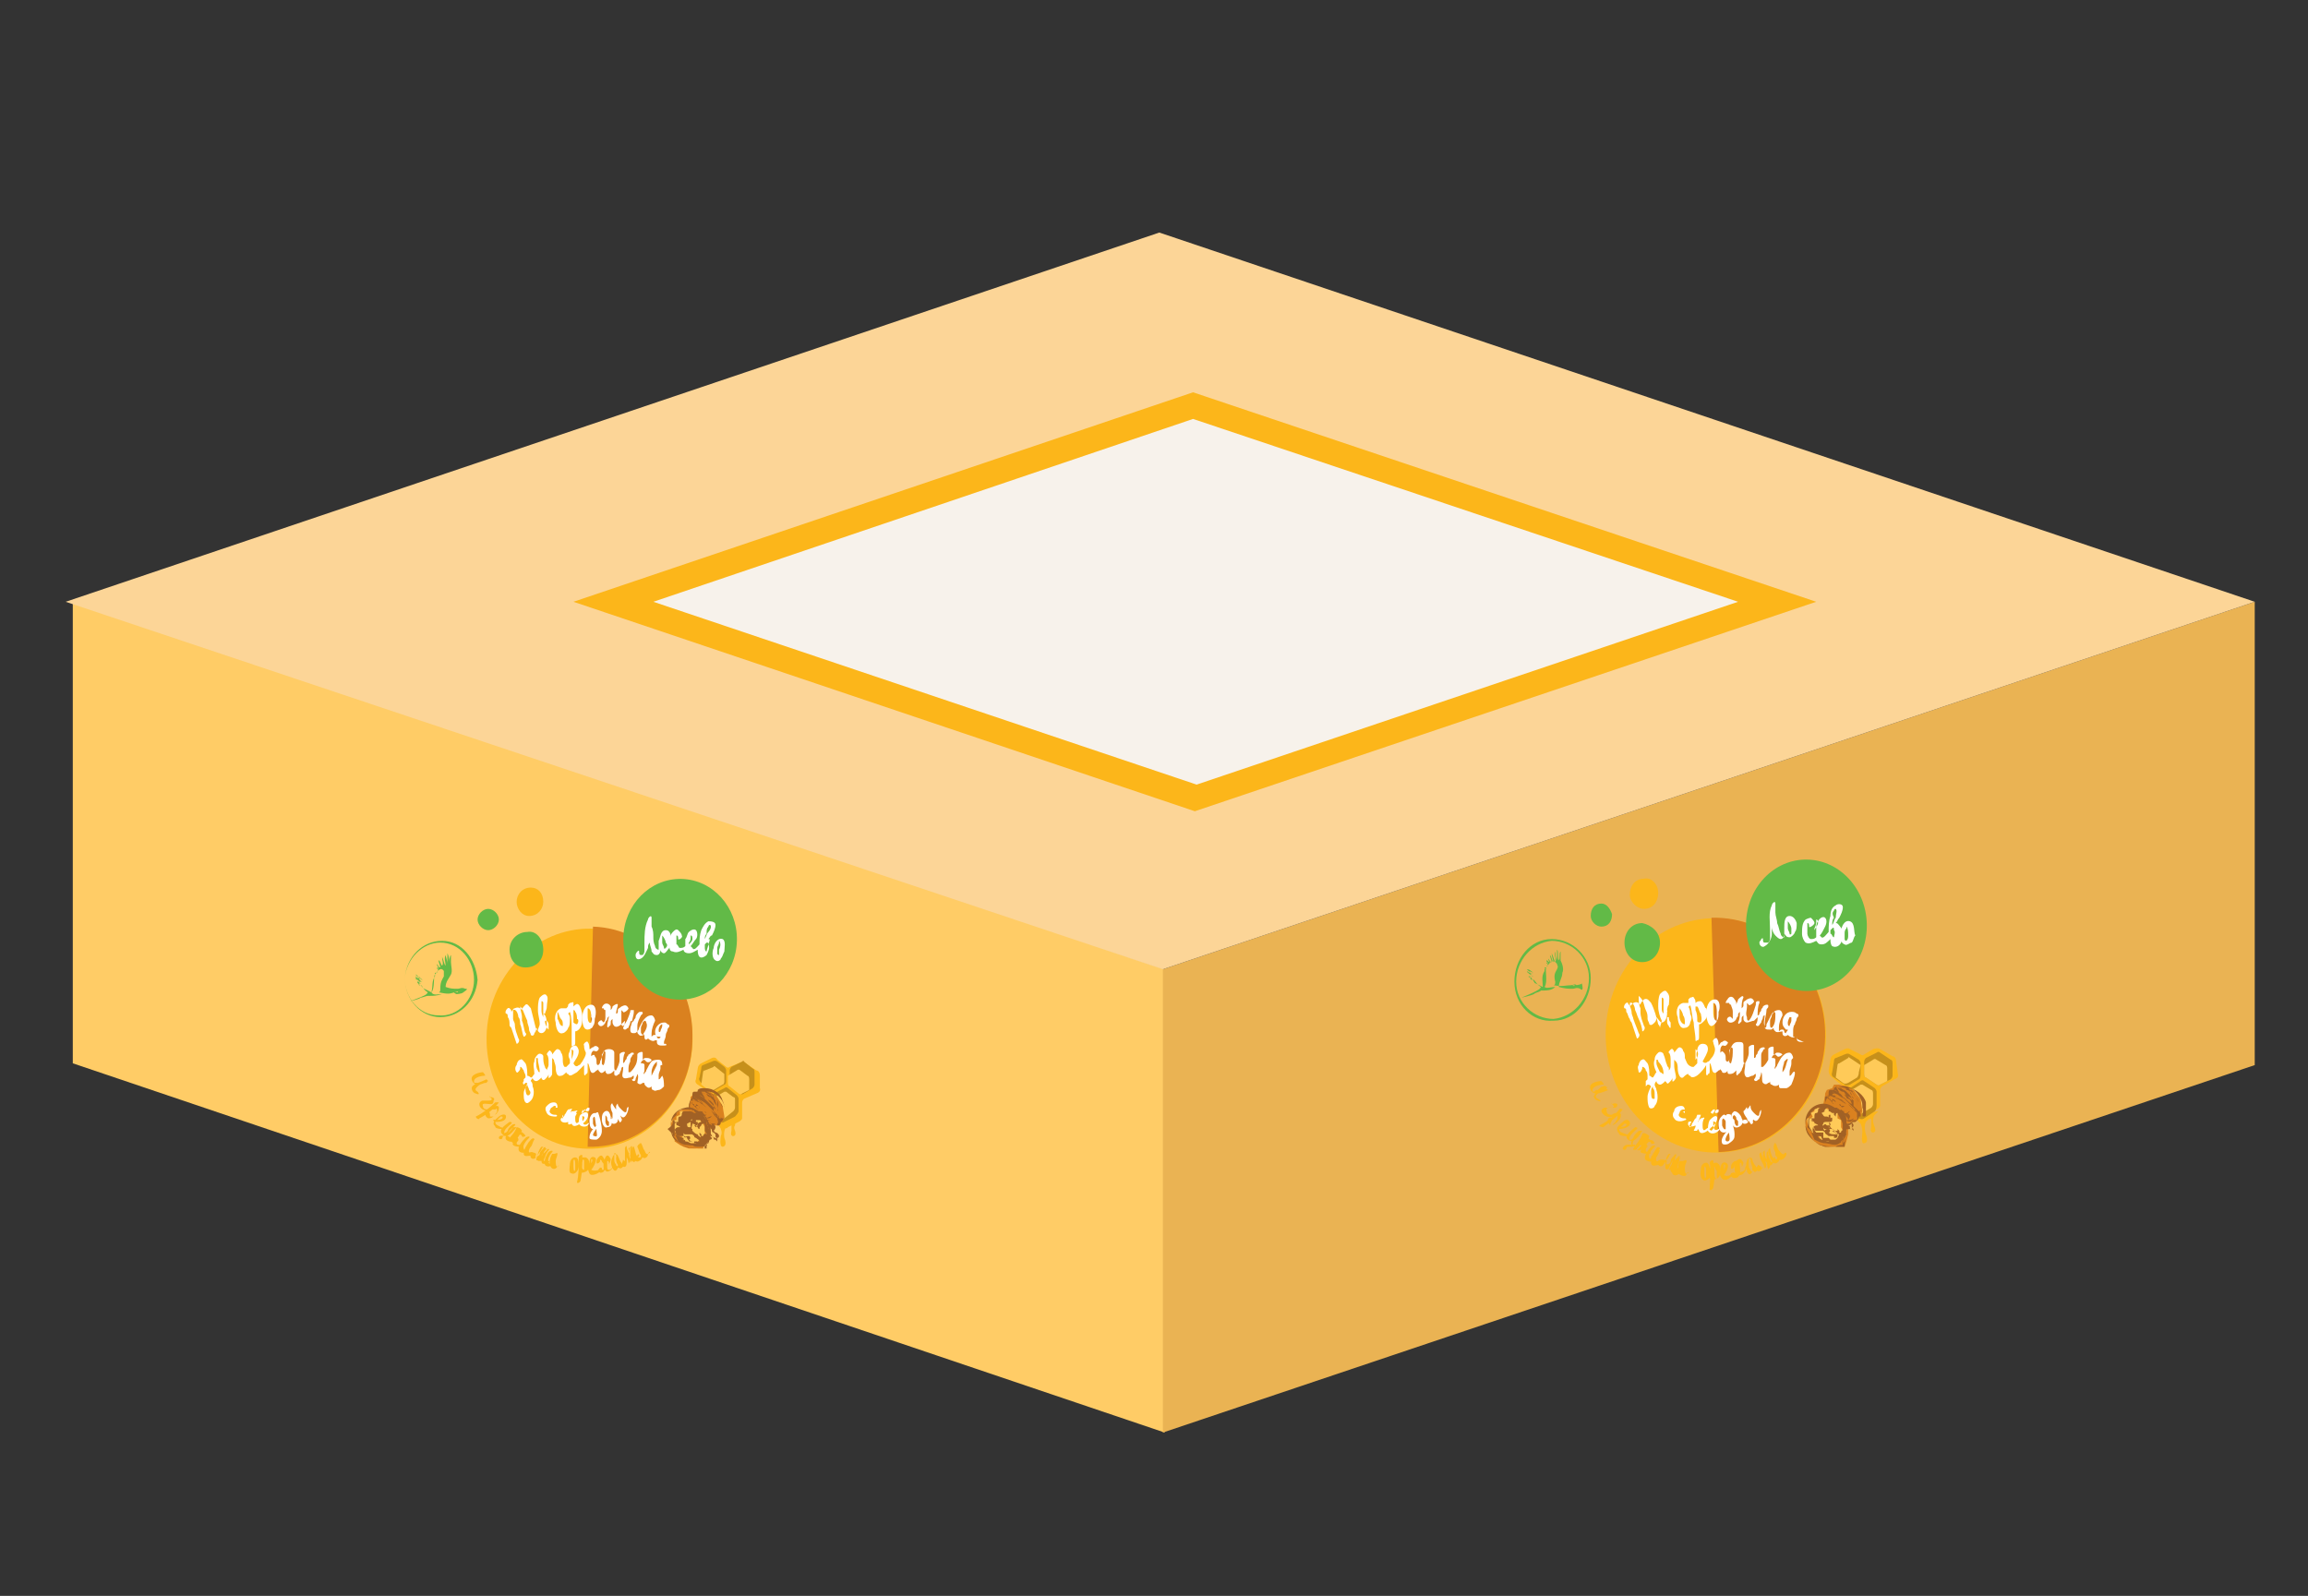 <?xml version="1.0" encoding="utf-8"?>
<!-- Generator: Adobe Illustrator 19.0.0, SVG Export Plug-In . SVG Version: 6.00 Build 0)  -->
<svg version="1.1" id="Layer_1" xmlns="http://www.w3.org/2000/svg" xmlns:xlink="http://www.w3.org/1999/xlink" x="0px" y="0px"
	 viewBox="0 0 130 89.9" style="enable-background:new 0 0 130 89.9;" xml:space="preserve">
<rect x="0" y="0" width="130" height="89.9" fill="#333333" stroke="none"/>
<style type="text/css">
	.st0{fill:#FFCC66;}
	.st1{fill:#EAB353;}
	.st2{fill:#FCD597;}
	.st3{fill:#F7F2EB;}
	.st4{fill:#FCB61A;}
	.st5{fill:#DA811F;}
	.st6{fill-rule:evenodd;clip-rule:evenodd;fill:#FCB61A;}
	.st7{fill-rule:evenodd;clip-rule:evenodd;fill:#62BA47;}
	.st8{fill:#62BA47;}
	.st9{fill:#FFFFFF;}
	.st10{fill:#62BA46;}
	.st11{fill-rule:evenodd;clip-rule:evenodd;fill:#C6901B;}
	.st12{fill-rule:evenodd;clip-rule:evenodd;fill:#FFCA58;}
	.st13{fill-rule:evenodd;clip-rule:evenodd;fill:#DA811F;}
	.st14{fill-rule:evenodd;clip-rule:evenodd;fill:#A16125;}
	.st15{fill:#A16125;}
	.st16{fill:#FFCA58;}
</style>
<g id="XMLID_1_">
	<polygon id="XMLID_2_" class="st0" points="65.6,80.7 4.1,59.9 4.1,33.8 65.6,54.6 	"/>
	<polygon class="st1" points="65.5,80.7 127,60 127,33.9 65.5,54.6 	"/>
	<polygon id="XMLID_3_" class="st2" points="65.3,13.1 3.7,33.9 65.5,54.6 127,33.9 	"/>
	<polygon id="XMLID_4_" class="st3" points="67.2,22.9 34.5,33.9 67.3,44.9 100,33.9 	"/>
	<path id="XMLID_5_" class="st4" d="M67.3,45.7L32.3,33.9l34.9-11.8l35.1,11.8L67.3,45.7z M36.8,33.9l30.6,10.3l30.5-10.3L67.2,23.6
		L36.8,33.9z"/>
	<g id="XMLID_8_">
		
			<ellipse transform="matrix(1 -3.076087e-02 3.076087e-02 1 -1.748 2.998)" class="st4" cx="96.6" cy="58.3" rx="6.2" ry="6.6"/>
		<path class="st5" d="M96.4,51.7l0.4,13.2c3.4-0.1,6.1-3.2,6-6.8C102.7,54.5,99.8,51.6,96.4,51.7z"/>
		<path class="st6" d="M93.4,50.3c0,0.5-0.3,0.9-0.8,0.9c-0.4,0-0.8-0.4-0.8-0.8c0-0.5,0.3-0.9,0.8-0.9C93,49.4,93.4,49.8,93.4,50.3
			L93.4,50.3z"/>
		<path class="st7" d="M93.5,53.1c0,0.6-0.4,1.1-1,1.1c-0.6,0-1-0.5-1-1.1c0-0.6,0.4-1.1,1-1.1C93,52.1,93.5,52.5,93.5,53.1
			L93.5,53.1z"/>
		<path class="st7" d="M90.8,51.5c0,0.4-0.2,0.7-0.6,0.7c-0.3,0-0.6-0.3-0.6-0.6c0-0.4,0.2-0.7,0.6-0.7
			C90.5,50.9,90.7,51.2,90.8,51.5L90.8,51.5z"/>
		<g id="XMLID_9_">
			
				<ellipse transform="matrix(1 -3.076087e-02 3.076087e-02 1 -1.554 3.152)" class="st8" cx="101.7" cy="52.1" rx="3.4" ry="3.7"/>
			<g id="XMLID_10_">
				<path class="st9" d="M100.8,51.6c-0.3,0-0.3,0.4-0.3,0.7l0,0l0,0c0,0,0,0.1,0,0.1c0,0.1,0,0.2,0,0.3c0,0,0,0.1,0,0.1
					c-0.1,0-0.2-0.1-0.2-0.2c-0.1-0.2-0.1-0.4-0.2-0.6c0-0.2-0.1-0.4-0.1-0.6c0-0.1,0-0.2,0-0.3c0,0,0-0.1,0-0.1c0,0,0-0.1,0-0.1
					c0-0.2-0.2,0-0.2,0.1c-0.2,0.4-0.1,0.9-0.1,1.4c0,0.1,0,0.3,0,0.4c0,0.1,0,0.2-0.1,0.3c0,0-0.1,0-0.2,0c-0.1,0-0.1-0.1-0.1-0.2
					c0-0.1-0.1,0-0.1,0c0,0.1-0.1,0.1-0.1,0.2c0,0.2,0.2,0.3,0.3,0.2c0.2-0.1,0.4-0.4,0.4-0.7c0-0.1,0-0.2,0-0.4
					c0,0.2,0.1,0.4,0.2,0.5c0.1,0.1,0.2,0.2,0.3,0.2c0.1,0,0.2-0.1,0.2-0.3c0.1,0.1,0.1,0.2,0.3,0.2c0.1,0,0.3-0.2,0.3-0.3
					c0.1-0.1,0.1-0.3,0.1-0.5C101.2,52,101.1,51.6,100.8,51.6z M100.9,52.6C100.9,52.7,100.9,52.7,100.9,52.6c-0.1,0.1-0.1,0-0.1,0
					c0-0.1-0.1-0.2-0.1-0.3c0-0.1,0-0.2,0-0.3c0,0,0-0.1,0-0.1c0.1,0.1,0.2,0.3,0.2,0.4C100.9,52.4,100.9,52.5,100.9,52.6z"/>
				<path class="st9" d="M104.2,51.9c-0.3-0.1-0.5,0.3-0.5,0.6c0,0.2-0.1,0.6,0.2,0.7c0.1,0.1,0.3-0.1,0.4-0.1
					c0.1-0.1,0.1-0.3,0.2-0.4C104.4,52.5,104.5,52,104.2,51.9z M104,53C104,53,104,53,104,53c-0.1,0-0.1-0.1-0.1-0.1
					c0-0.1,0-0.2,0-0.3c0-0.1,0-0.2,0.1-0.3c0,0,0-0.1,0-0.1c0.1,0.1,0.1,0.3,0.1,0.5C104.1,52.8,104.1,52.9,104,53z"/>
				<path class="st9" d="M103.4,52c0.1-0.1,0.1-0.2,0.2-0.3c0.1-0.2,0.2-0.4,0.2-0.6c0-0.2-0.3-0.2-0.4-0.1
					c-0.2,0.1-0.3,0.3-0.3,0.6c-0.1,0.3-0.1,0.6-0.1,0.9l0,0c-0.1,0.1-0.3,0.4-0.4,0.3c0,0-0.1-0.1-0.1-0.1c0.1-0.1,0.2-0.3,0.3-0.5
					c0.1-0.2,0.1-0.4,0-0.5c-0.1-0.1-0.3,0-0.4,0.2c-0.1,0.1-0.1,0.3-0.1,0.5c0,0.1,0,0.2,0,0.4c-0.1,0.1-0.2,0.1-0.3,0.1
					c-0.1,0-0.2-0.2-0.2-0.3c0-0.1,0-0.3,0-0.5c0,0,0-0.1,0-0.1c0,0,0,0,0,0c0.1,0,0.1,0.1,0.1,0.2c0,0.1,0.3-0.1,0.3-0.2
					c0-0.1-0.1-0.2-0.2-0.3c-0.1,0-0.3,0.1-0.3,0.1c-0.2,0.2-0.2,0.5-0.2,0.8c0,0.2,0.1,0.4,0.2,0.5c0.2,0.1,0.4,0,0.6-0.1
					c0.1,0.1,0.1,0.2,0.3,0.2c0.2,0,0.3-0.1,0.5-0.3c0,0.1,0,0.3,0.1,0.4c0.2,0.1,0.4,0,0.5-0.2c0.1-0.2,0.2-0.5,0.1-0.7
					C103.5,52,103.5,52,103.4,52z M102.3,51.9c0,0,0-0.1,0-0.1c0,0,0,0,0,0c0.1,0,0.1,0.1,0.1,0.2c0,0.1-0.1,0.2-0.2,0.4
					c0,0,0,0,0-0.1C102.3,52.1,102.3,52,102.3,51.9z M103.3,51.3c0,0,0-0.1,0.1-0.1c0,0,0,0,0,0c0.1,0.1,0,0.3,0,0.5
					c-0.1,0.1-0.1,0.3-0.2,0.4c0-0.1,0-0.3,0.1-0.4C103.2,51.5,103.2,51.4,103.3,51.3z M103.3,52.8
					C103.3,52.8,103.3,52.8,103.3,52.8C103.2,52.8,103.2,52.8,103.3,52.8c-0.1,0-0.1-0.2-0.2-0.2c0-0.1,0-0.1,0-0.2
					c0,0,0.1-0.1,0.1-0.1c0.1-0.1,0.1,0,0.1,0.1C103.4,52.5,103.3,52.7,103.3,52.8z"/>
			</g>
		</g>
		<g id="XMLID_11_">
			<g id="XMLID_12_">
				<g id="XMLID_13_">
					<path class="st9" d="M96.6,56.3C96.6,56.3,96.6,56.3,96.6,56.3C96.6,56.3,96.6,56.3,96.6,56.3c-0.4,0-0.5,0.5-0.5,0.8
						c0,0.2,0.1,0.7,0.3,0.7c0.1,0,0.3-0.2,0.3-0.3c0.1-0.1,0.1-0.3,0.1-0.5C96.9,56.8,96.9,56.3,96.6,56.3z M96.7,57.4
						C96.7,57.4,96.6,57.5,96.7,57.4c0,0.1,0,0.1,0,0.1c0,0,0,0,0,0c-0.2,0-0.2-0.4-0.2-0.5c0-0.1,0-0.2,0-0.4c0,0,0-0.1,0-0.1
						c0.2,0,0.2,0.4,0.2,0.5C96.7,57.2,96.7,57.3,96.7,57.4z"/>
					<path class="st9" d="M95.8,56.4c-0.1,0-0.2,0-0.3,0.1c0-0.1,0-0.2-0.1-0.3c0-0.1-0.1,0-0.2,0c0,0-0.1,0.1-0.1,0.1c0,0,0,0,0,0
						c0,0.1,0,0.1,0,0.2c0,0,0,0,0,0c-0.1,0-0.2,0-0.2,0c0,0,0,0,0,0c0,0-0.1,0-0.1,0c0,0,0,0,0,0c0,0,0,0,0,0
						c-0.4,0.1-0.4,0.6-0.3,0.8c0,0.2,0.1,0.7,0.4,0.6c0.2,0,0.3-0.2,0.3-0.3c0.1-0.2,0.1-0.3,0-0.5c0-0.1,0-0.2-0.1-0.4
						c0.1,0,0.1-0.1,0.1-0.1c0.1,0.3,0.1,0.7,0.2,1c0,0.3,0.1,0.6,0.1,1c0,0.1,0.1,0,0.1,0c0.1,0,0.1-0.1,0.1-0.2c0-0.2,0-0.5,0-0.7
						c0.1,0,0.2-0.1,0.3-0.2c0.2-0.2,0.2-0.5,0.1-0.7C96,56.8,96,56.5,95.8,56.4z M94.9,57.6C94.9,57.6,94.9,57.6,94.9,57.6
						c0,0.1,0,0.1,0,0.1c0,0,0,0,0,0c-0.2,0-0.3-0.3-0.3-0.4c0-0.1,0-0.2,0-0.4c0,0,0-0.1,0-0.1c0,0,0,0,0,0c0,0,0,0,0,0
						c0,0,0,0,0,0c0.1,0.1,0.2,0.3,0.2,0.4C94.9,57.3,94.9,57.5,94.9,57.6z M95.6,56.6C95.6,56.6,95.6,56.6,95.6,56.6L95.6,56.6z
						 M95.8,57.6C95.8,57.6,95.8,57.6,95.8,57.6L95.8,57.6z M95.8,57.6C95.8,57.6,95.8,57.6,95.8,57.6
						C95.8,57.6,95.8,57.6,95.8,57.6c-0.1,0-0.2,0-0.2-0.1c0,0,0,0,0,0c0-0.2,0-0.4-0.1-0.6c0,0,0,0,0,0c0-0.1,0-0.1,0-0.2
						c0,0,0,0,0,0c0,0,0,0,0,0c0,0,0.1,0,0.1,0c0.1,0.1,0.1,0.3,0.2,0.4C95.8,57.2,95.9,57.4,95.8,57.6z"/>
					<path class="st9" d="M93.9,57c0-0.1,0-0.3,0.1-0.4c0-0.2,0.1-0.5-0.1-0.7c-0.1-0.2-0.3,0-0.4,0.1c-0.1,0.2-0.1,0.5-0.1,0.7
						c0,0.3,0.1,0.6,0.2,0.8c0,0.1-0.1,0.3-0.1,0.4c0,0,0,0,0,0c0,0,0,0,0,0c0,0,0-0.1-0.1-0.2c-0.1-0.4-0.2-0.8-0.4-1.2
						c-0.1-0.1-0.2-0.3-0.4-0.2c-0.1,0.1-0.2,0.2-0.2,0.3c-0.1-0.1-0.2-0.2-0.4-0.1c-0.1,0.1-0.1,0.1-0.2,0.2c0-0.1-0.1-0.1-0.1-0.2
						c-0.1-0.1-0.3,0.2-0.2,0.3c0.1,0,0.1,0.1,0.1,0.2c0.1,0.1,0.1,0.3,0.2,0.4c0,0.1,0.1,0.2,0.1,0.2c0.1,0.3,0.2,0.6,0.3,0.9
						c0,0,0,0,0,0c0.1,0,0.2-0.2,0.1-0.3c-0.1-0.3-0.2-0.5-0.3-0.8c0-0.1-0.1-0.2-0.1-0.4c0-0.1-0.1-0.3-0.1-0.4c0,0,0,0,0-0.1
						c0.2-0.1,0.3,0.3,0.3,0.4c0.1,0.2,0.1,0.3,0.2,0.5c0.1,0.2,0.2,0.5,0.2,0.7c0,0,0,0,0,0c0.1,0,0.2-0.2,0.1-0.3
						c-0.1-0.3-0.2-0.5-0.2-0.8c0-0.1,0-0.1,0-0.2c-0.1-0.2-0.1-0.4-0.1-0.7c0,0,0,0,0,0c0,0,0.1,0.1,0.1,0.1
						c0.2,0.2,0.2,0.5,0.3,0.7c0.1,0.2,0.1,0.3,0.1,0.5c0,0.1,0.1,0.2,0.1,0.3c0.1,0.1,0.2,0,0.3-0.1c0.1-0.1,0.1-0.2,0.1-0.3
						c0.1,0.1,0.2,0.3,0.3,0.3c0.2,0,0.3-0.3,0.3-0.5c0-0.2,0-0.6-0.2-0.7C94,57,93.9,57,93.9,57z M93.6,56.8c0-0.2,0-0.4,0-0.6
						c0,0,0,0,0,0c0.1,0,0.1,0.1,0.1,0.1c0,0.2,0,0.4,0,0.6c0,0.1,0,0.2,0,0.2C93.6,57,93.6,56.9,93.6,56.8z M94.1,57.6
						c0,0.1,0,0.2,0,0.3c0,0,0,0,0,0c0,0,0,0,0,0c-0.1,0-0.1-0.1-0.1-0.1c-0.1-0.1-0.1-0.2-0.1-0.3c0-0.1,0-0.1,0-0.2
						c0,0,0.1,0,0.1,0C94,57.4,94,57.5,94.1,57.6z"/>
					<path class="st9" d="M101.2,58.4c0,0-0.1,0-0.2,0c0,0,0,0,0,0c0,0,0,0,0-0.1c0,0,0-0.1,0-0.2c0-0.1,0-0.3,0.1-0.4c0,0,0,0,0,0
						c0-0.1,0.1-0.2,0.1-0.3c0,0,0,0,0,0c0,0,0,0,0,0c0-0.1,0.1-0.1,0.1-0.2c0-0.1-0.1-0.1-0.1-0.1c0,0,0,0,0,0
						c-0.1-0.1-0.2-0.1-0.3-0.1c-0.3,0-0.5,0.3-0.5,0.6c0,0.2,0.1,0.3,0.2,0.4c0,0,0.1,0,0.1,0c0,0.1-0.1,0.1-0.1,0.2
						c-0.1,0-0.1-0.1-0.1-0.1c0,0,0-0.1-0.1-0.1c0,0,0,0,0,0c-0.1,0-0.1,0-0.2,0.1c0,0,0,0,0,0c0-0.1,0-0.2,0-0.2
						c0-0.3,0.1-0.5,0.2-0.7c0,0,0,0,0,0c0-0.2-0.1-0.3-0.2-0.3c-0.2,0-0.3,0.1-0.4,0.2c-0.1,0.2-0.2,0.4-0.3,0.6l0,0
						c0,0.1,0,0.2-0.1,0.2c0,0,0,0,0,0c0,0,0,0,0,0c0-0.1,0-0.2,0-0.3c0-0.2,0.1-0.5,0.1-0.7c0-0.1,0.1-0.1,0.1-0.2
						c0-0.1,0-0.1-0.1-0.1c-0.1,0-0.2,0.1-0.2,0.1c0,0.1-0.1,0.1-0.1,0.2c0,0.1-0.1,0.1-0.1,0.2c0,0.1-0.1,0.1-0.1,0.1c0,0,0,0,0,0
						c0-0.2,0-0.5,0.1-0.7c0,0,0-0.1,0-0.1c0,0,0,0,0,0c0,0,0,0,0,0c0,0,0,0,0,0c0,0,0,0,0,0l0,0c0,0-0.1,0-0.1,0
						c-0.1,0-0.1,0.1-0.1,0.1c0,0,0,0,0,0.1c-0.1,0.3-0.2,0.7-0.4,0.9c0,0,0,0,0,0c0,0,0,0,0,0l0,0c0,0,0,0,0,0
						c-0.1,0-0.1-0.1-0.1-0.2c-0.1-0.2,0-0.4,0-0.6c0,0,0-0.1,0-0.1c0,0,0-0.1,0-0.1c0,0,0,0,0,0c0,0,0,0,0,0c0,0,0.1,0.1,0.1,0.1
						c0,0.1,0.3-0.1,0.3-0.2c-0.1-0.2-0.2-0.2-0.4-0.1c-0.1,0.1-0.2,0.1-0.2,0.2c0,0,0,0,0,0c0,0,0,0,0,0c0,0,0,0,0,0.1c0,0,0,0,0,0
						c0,0.1,0,0.1-0.1,0.2c0-0.2,0-0.4,0.1-0.6c0-0.2-0.2,0-0.3,0.1c0,0.1-0.1,0.2-0.1,0.3c0-0.1,0-0.2-0.1-0.3
						c-0.1-0.2-0.3-0.2-0.4,0c0,0-0.1,0.1-0.1,0.2c0,0,0.1,0,0.2,0c0,0,0,0,0,0c0,0,0,0,0,0c0,0,0,0.1,0.1,0.1
						c0,0.1,0.1,0.2,0.1,0.4c0,0.1,0,0.3,0,0.4c0,0,0,0,0,0c0,0,0,0,0,0c0,0-0.1-0.1-0.1-0.1c-0.1-0.1-0.3,0.1-0.2,0.2
						c0.1,0.2,0.4,0.1,0.5-0.1c0-0.1,0.1-0.1,0.1-0.2c0-0.1,0-0.1,0.1-0.2c0,0.2,0,0.4-0.1,0.6c0,0.1,0.1,0.1,0.1,0
						c0.1,0,0.1-0.1,0.1-0.2c0-0.1,0-0.1,0.1-0.2c0,0.1,0,0.2,0,0.2c0,0.1,0.1,0.2,0.2,0.2c0.1,0,0.3-0.1,0.4-0.1
						c0.1-0.1,0.1-0.1,0.2-0.2c0,0.1,0,0.3-0.1,0.4c0,0.1,0.1,0.1,0.1,0.1c0.1,0,0.1-0.1,0.2-0.2c0-0.1,0.1-0.2,0.1-0.3
						c0-0.1,0.1-0.1,0.1-0.1c0,0,0,0,0,0c0,0.2-0.1,0.4,0,0.6c0,0.2,0.1,0.2,0.3,0.2c0.1,0,0.1,0,0.2-0.1c0,0.1,0,0.1,0.1,0.2
						c0.1,0.1,0.3,0,0.4,0c0,0,0,0,0,0c0,0,0,0.1,0,0.1c0,0.2,0.2,0.2,0.3,0.1c0.1,0.1,0.3,0.2,0.4,0.1c0,0,0.1,0,0.1,0
						c0,0,0,0.1,0,0.1c0,0.2,0.2,0.2,0.4,0.2C101.1,58.5,101.2,58.5,101.2,58.4z M99.8,57.9C99.8,57.9,99.8,57.9,99.8,57.9
						c-0.1,0-0.1-0.1-0.1-0.2c0-0.1,0-0.2,0-0.2c0,0,0,0,0,0c0,0,0,0,0,0c0-0.1,0.1-0.2,0.1-0.3c0-0.1,0.1-0.1,0.1-0.2c0,0,0,0,0,0
						c0,0,0,0,0,0c0.1,0,0.1,0.1,0.1,0.1C100,57.4,100,57.7,99.8,57.9C99.8,57.9,99.8,57.9,99.8,57.9z M100.2,58.1L100.2,58.1
						L100.2,58.1L100.2,58.1z M100.7,57.6c0-0.1,0.1-0.3,0.1-0.3c0,0,0,0,0.1,0c0,0,0,0.1,0,0.2c0,0.1-0.1,0.2-0.1,0.3
						C100.7,57.8,100.7,57.7,100.7,57.6z M101.1,58.4C101.1,58.4,101.1,58.4,101.1,58.4L101.1,58.4z"/>
				</g>
			</g>
			<g id="XMLID_14_">
				<path class="st9" d="M101,60.4c-0.1,0.1-0.1,0.2-0.2,0.2c0,0,0,0,0,0c0,0,0-0.2,0-0.2c0-0.2,0.1-0.3,0.1-0.5c0,0,0-0.1,0-0.1
					c0-0.1,0-0.1,0.1-0.2c0,0,0,0,0,0c0-0.1-0.1-0.3-0.2-0.3c-0.2,0-0.3,0.1-0.4,0.2c-0.1,0.1-0.2,0.3-0.3,0.5c0,0,0,0,0,0
					c0,0.1-0.1,0.1-0.1,0.2c0,0,0,0,0,0c-0.1,0,0-0.1,0-0.2c0-0.1,0-0.2,0-0.3c0-0.1-0.1-0.1-0.2-0.1c0,0,0,0,0,0c0,0,0,0,0,0
					c0-0.1,0.1-0.2,0.2-0.2c0,0,0,0,0,0c0,0,0,0,0,0c0,0,0.1,0.1,0.1,0.1c0.1,0.1,0.3-0.1,0.3-0.1c-0.1-0.1-0.2-0.1-0.3-0.1
					c-0.1,0-0.1,0.1-0.2,0.1c0,0,0,0,0,0c0-0.1,0-0.3,0-0.4c0-0.1-0.3,0-0.3,0.1c0,0.2,0,0.4,0,0.6c0,0,0,0,0,0
					c-0.1,0.2-0.2,0.3-0.3,0.4c0,0,0,0-0.1,0c0,0,0,0,0,0c0,0,0,0,0,0c0,0,0-0.1,0-0.1c0-0.2,0-0.3,0-0.5c0-0.1,0-0.2,0.1-0.3
					c0,0,0-0.1,0.1-0.1c0-0.1,0-0.1-0.1-0.1c-0.1,0-0.2,0.1-0.2,0.1c0,0.1-0.1,0.1-0.1,0.2c0,0.1-0.1,0.1-0.1,0.2
					c0,0.1-0.1,0.1-0.1,0.1c0,0,0,0,0,0c0-0.2,0-0.4,0-0.7c0-0.1-0.3,0-0.3,0.1c0,0.1,0,0.2,0,0.3c0,0,0,0,0,0
					c0,0.2-0.1,0.4-0.2,0.6c0,0,0,0,0,0c-0.1,0-0.1-0.1-0.1-0.2c0-0.2,0-0.3,0-0.5c0,0,0-0.1,0-0.1c0-0.1,0-0.1,0-0.2c0,0,0,0,0,0
					c0-0.2-0.1-0.2-0.3-0.2c-0.2,0-0.3,0.1-0.4,0.3c-0.1,0.2-0.1,0.4-0.1,0.6c0,0,0,0,0,0c0,0.1,0,0.2-0.1,0.2c0,0,0,0,0,0
					c-0.1,0-0.1-0.1-0.1-0.2c0-0.1,0-0.2-0.1-0.3c-0.1-0.1-0.1-0.1-0.2,0c0,0,0,0,0,0c0,0,0,0,0-0.1c0-0.1,0-0.2,0.1-0.3
					c0,0,0,0,0,0c0,0,0,0,0,0c0,0,0.1,0,0.1,0c0.1,0.1,0.3-0.2,0.2-0.2c-0.1-0.1-0.2-0.1-0.3,0c-0.1,0-0.1,0.1-0.2,0.2c0,0,0,0,0,0
					c0-0.1,0-0.3-0.1-0.4c0-0.1-0.3,0.1-0.2,0.2c0,0.1,0.1,0.3,0.1,0.4c0,0.2-0.1,0.4-0.2,0.5c-0.1,0.1-0.1,0.2-0.2,0.2
					c-0.1,0.1-0.2,0.1-0.3,0c0,0,0,0,0,0c0.1-0.2,0.3-0.5,0.3-0.7c0-0.2-0.1-0.3-0.3-0.3c-0.2,0-0.3,0.2-0.3,0.4
					c-0.1,0.2,0,0.4,0,0.5c0,0.1,0,0.1,0,0.2c0,0,0,0-0.1,0.1c0,0-0.1,0.1-0.1,0.1c0,0,0,0-0.1,0C95,60,95,59.8,94.9,59.6
					c0-0.2,0-0.3-0.1-0.4c0-0.1-0.1-0.2-0.2-0.2c-0.1,0-0.2,0.2-0.3,0.3c0,0,0,0,0,0c0-0.1,0-0.1-0.1-0.2c0-0.1-0.3,0.2-0.2,0.2
					c0.1,0.1,0.1,0.3,0.1,0.5l0,0l0,0c0,0,0,0,0,0c0,0.1,0,0.1,0,0.2c0,0.1,0,0.2-0.1,0.3c0,0,0,0,0,0c0,0,0,0,0-0.1
					c0-0.1-0.1-0.1-0.1-0.2c-0.1-0.2-0.1-0.4-0.2-0.6c0,0,0,0,0,0c0-0.1-0.2-0.2-0.3-0.1c-0.1,0.1-0.2,0.2-0.2,0.4
					c-0.1,0.2,0,0.5,0.1,0.7c-0.1,0.1-0.1,0.2-0.2,0.3c-0.1,0-0.1-0.1-0.2-0.1c0-0.2,0-0.5-0.1-0.7c-0.1-0.1-0.2-0.3-0.3-0.2
					c-0.1,0-0.2,0.2-0.2,0.3c-0.1,0.1,0,0.3,0,0.4c0.1,0.1,0.2-0.2,0.2-0.2c0,0,0-0.1,0-0.1c0,0,0,0,0,0c0,0,0,0,0,0c0,0,0,0,0,0
					c0.1,0,0.2,0.1,0.2,0.2c0.1,0.1,0.1,0.2,0.1,0.4c0,0,0,0.1,0,0.1c0,0,0,0-0.1,0.1c0,0,0,0,0,0.1c0,0.1,0,0.1,0,0.2c0,0,0,0,0,0
					c0,0,0,0,0,0c0,0,0.1-0.1,0.1-0.1c0.1,0,0.1,0,0.2,0.1c-0.1,0.2-0.2,0.4-0.2,0.6c0,0.2,0,0.4,0.1,0.6c0.1,0.1,0.3,0,0.3-0.1
					c0.2-0.2,0.2-0.6,0.1-0.9c0-0.1-0.1-0.2-0.1-0.3c0-0.1,0.1-0.2,0.1-0.2c0,0.1,0.1,0.2,0.2,0.2c0.1,0,0.2-0.1,0.3-0.2
					c0,0,0,0,0,0c0.1,0.1,0.1,0.2,0.2,0.1c0.1-0.1,0.2-0.2,0.2-0.3c0,0.1,0,0.1,0,0.2c0,0.1,0.2-0.1,0.2-0.2c0-0.2-0.1-0.4-0.1-0.7
					c0-0.1,0-0.2,0-0.2c0,0,0-0.1,0-0.1c0,0,0,0,0,0c0,0,0,0,0,0c0,0,0.1,0.1,0.1,0.1c0.1,0.1,0.1,0.3,0.1,0.4
					c0,0.2,0.1,0.6,0.3,0.5c0.1-0.1,0.2-0.2,0.3-0.2c0,0,0,0.1,0.1,0.1c0.1,0.2,0.4,0,0.5-0.1c0.1-0.1,0.3-0.3,0.4-0.5
					c0,0.2,0,0.3,0,0.5c0,0.1,0.1,0.1,0.1,0c0.1,0,0.1-0.1,0.1-0.2c0-0.1,0-0.3,0-0.4c0.1,0,0.1,0.4,0.2,0.5c0.1,0.1,0.2,0,0.3-0.1
					c0,0,0.1,0,0.1-0.1c0,0.1,0.1,0.1,0.1,0.2c0.1,0.1,0.3,0,0.3-0.1c0,0,0,0,0,0c0,0.1,0,0.2,0.1,0.2c0.1,0,0.2,0,0.3-0.1
					c0,0,0.1-0.1,0.1-0.1c0,0.1,0,0.1,0,0.2c0,0.1,0.1,0.1,0.1,0c0.1,0,0.1-0.1,0.2-0.2c0-0.1,0.1-0.2,0.1-0.3
					c0-0.1,0.1-0.1,0.1-0.1c0,0,0,0,0,0c0,0,0,0,0,0.1c0,0.2-0.1,0.4,0,0.6c0.1,0.2,0.3,0,0.4,0c0.1,0,0.1-0.1,0.2-0.1
					c0,0.1,0,0.2-0.1,0.3c0,0.1,0.1,0.1,0.1,0.1c0.1,0,0.1-0.1,0.2-0.1c0-0.1,0.1-0.2,0.1-0.4c0.1,0.1,0,0.5,0.1,0.6
					c0.1,0.1,0.2,0.1,0.3,0c0,0,0.1,0,0.1-0.1c0,0.1,0,0.2,0.1,0.2c0.1,0.1,0.3,0.1,0.4,0c0,0,0,0,0,0c0,0.1,0,0.2,0.1,0.2
					c0.1,0,0.2,0,0.3,0c0.1,0,0.2-0.1,0.3-0.2C101.2,60.4,101.1,60.3,101,60.4z M93.2,61.9C93.2,61.9,93.2,61.9,93.2,61.9
					C93.2,61.9,93.2,61.9,93.2,61.9c0,0-0.1,0-0.1,0c-0.1,0-0.1-0.3-0.1-0.4c0-0.1,0-0.2,0.1-0.3c0,0,0,0,0,0.1
					c0.1,0.1,0.1,0.2,0.1,0.4C93.2,61.7,93.2,61.8,93.2,61.9z M93.7,60.5C93.7,60.5,93.6,60.5,93.7,60.5c-0.1,0-0.1-0.1-0.2-0.1
					c-0.1-0.2-0.2-0.4-0.2-0.5c0-0.1,0-0.2,0-0.2c0,0,0,0,0,0c0,0,0,0,0,0c0.1,0,0.1,0,0.1,0.1C93.6,60,93.7,60.2,93.7,60.5
					C93.7,60.5,93.7,60.5,93.7,60.5z M95.5,59.7c0-0.1,0-0.2,0-0.4c0-0.1,0-0.1,0-0.2c0,0,0,0,0,0c0,0,0,0,0,0c0,0,0.1,0.1,0.1,0.1
					C95.7,59.4,95.6,59.6,95.5,59.7z M97.5,59.9C97.5,59.9,97.5,59.9,97.5,59.9C97.5,59.9,97.5,59.9,97.5,59.9
					c-0.1,0-0.1-0.1-0.1-0.1c0-0.2,0-0.4,0-0.6c0-0.1,0.1-0.1,0.1-0.2c0,0,0,0,0,0c0,0,0,0,0,0c0.1,0,0.1,0.1,0.1,0.1
					C97.6,59.4,97.6,59.6,97.5,59.9z M100.7,59.7c-0.1,0.2-0.1,0.5-0.3,0.7c0,0,0,0,0,0.1c0,0,0,0,0,0c0,0,0-0.1,0-0.2
					c0-0.2,0.1-0.4,0.1-0.5c0,0,0.1-0.1,0.1-0.1c0,0,0,0,0,0c0,0,0,0,0,0C100.7,59.6,100.7,59.7,100.7,59.7z"/>
				<polygon class="st9" points="93.2,61.9 93.2,61.9 93.2,61.9 				"/>
				<path class="st9" d="M93.2,61.9C93.2,61.9,93.2,61.9,93.2,61.9L93.2,61.9z"/>
				<path class="st9" d="M95.5,59.1C95.5,59.1,95.5,59.1,95.5,59.1L95.5,59.1z"/>
			</g>
		</g>
		<g id="XMLID_15_">
			<path class="st10" d="M89,55.7C89,55.7,88.9,55.7,89,55.7c-0.2-0.1-0.3,0-0.4,0c-0.3,0-0.4,0-0.8-0.1c0-0.3,0.2-0.5,0.2-0.8
				c0.1-0.2,0-0.5-0.1-0.7c0-0.2,0-0.3,0-0.5c-0.1,0.1,0,0.4-0.1,0.5c-0.1-0.2,0-0.5-0.1-0.6c0,0.2,0,0.4,0,0.6
				c-0.1-0.2-0.1-0.4-0.1-0.5c-0.1,0.2,0.1,0.4,0,0.6c-0.1-0.2-0.1-0.3-0.2-0.5c0,0.2,0.1,0.4,0.1,0.5c-0.1-0.1-0.1-0.3-0.2-0.4
				c0,0.1,0.1,0.3,0.1,0.4c-0.1,0-0.1-0.1-0.2-0.2c0,0.1,0.1,0.2,0.1,0.2c-0.1,0-0.1-0.1-0.2-0.1c0,0.1,0.1,0.1,0.1,0.2
				c0,0-0.1-0.1-0.1-0.1c0,0.1,0.1,0.1,0.1,0.2c0,0-0.1,0-0.1,0c0,0,0.1,0,0,0.1c0,0,0,0-0.1,0c0,0.1,0.1,0,0,0.1c0,0,0,0,0,0
				c0,0,0,0,0,0.1c-0.2,0.3-0.1,0.6-0.1,0.9c0,0-0.2-0.1-0.4-0.2c-0.1,0-0.1-0.2-0.2-0.2c0,0,0,0,0,0c0,0-0.1,0-0.1-0.1
				c0,0,0.1,0,0.1,0c0,0-0.2,0-0.1-0.1c0.1,0,0.1,0,0.2,0c-0.1,0-0.2-0.1-0.2-0.2c0.1,0,0.2,0.1,0.2,0.1c-0.1-0.1-0.3-0.1-0.3-0.2
				c0.1,0,0.2,0.1,0.3,0.1c-0.1,0-0.2-0.2-0.4-0.2c0.1,0.1,0.2,0.2,0.3,0.3c-0.1-0.1-0.2-0.1-0.3-0.2c0,0.1,0.2,0.2,0.3,0.2
				c-0.1,0-0.1-0.1-0.2-0.1c0,0.1,0.2,0.1,0.2,0.2c0,0-0.1,0-0.2,0c0,0.1,0.1,0,0.2,0.1c-0.1,0-0.1,0-0.1,0c0,0,0.1,0,0.1,0.1
				c0,0-0.1,0-0.1,0c0,0,0.1,0,0.1,0c0,0,0,0,0,0c0,0,0.1,0,0.1,0c0,0,0,0,0,0c0.1,0.1,0.2,0.3,0.4,0.4c-0.1,0.1,0.1,0.1-1.1,0.6
				c0,0,0.5-0.1,0.7-0.2c0.1-0.1,0.3-0.1,0.4-0.2c0,0,0.1,0,0.1,0c0.2,0,0.5,0,0.7-0.2c-0.2,0-0.5,0.1-0.6,0c0.2-0.3,0-1,0.1-1.1
				c0.1-0.1,0.3-0.6,0.6-0.2c0,0.1,0.1,0.1,0,0.3c-0.1,0.2-0.2,0.3-0.1,0.7c0,0.1,0,0.2-0.1,0.2c0.5,0.1,0.7,0,1,0
				c0.1,0,0.2-0.1,0.3,0c0,0-0.1,0-0.2,0c-0.1,0,0.1,0.1,0.1,0c0,0,0.3,0,0.4-0.1C89.2,55.8,89.1,55.8,89,55.7z"/>
			<path class="st10" d="M87.4,52.9c-1.2,0-2.1,1.1-2.1,2.4c0,1.3,1,2.3,2.2,2.2c1.2,0,2.1-1.1,2.1-2.4
				C89.6,53.9,88.6,52.9,87.4,52.9 M87.4,53c1.1,0,2.1,0.9,2.1,2.1c0,1.2-0.9,2.2-2,2.3c-1.1,0-2.1-0.9-2.1-2.1
				C85.4,54.1,86.3,53.1,87.4,53"/>
		</g>
		<g id="XMLID_16_">
			<g id="XMLID_17_">
				<g id="XMLID_18_">
					<path class="st9" d="M95.1,63.2c-0.1,0.3,0.2,0.3,0.4,0.2c0.1-0.1,0.1-0.2,0.2-0.3c0-0.1,0.1-0.2,0.1-0.3c-0.1,0-0.1,0-0.2,0
						c-0.1,0.2-0.1,0.5-0.1,0.8c0,0.1,0.2,0,0.2,0c0.1-0.2,0.2-0.5,0.3-0.6c-0.1,0-0.1,0-0.2,0c-0.1,0.2-0.2,0.5-0.1,0.7
						c0.1,0.3,0.5,0,0.6-0.1c0.1-0.1-0.1-0.1-0.2,0c-0.2,0.2-0.2-0.1-0.2-0.2c0-0.1,0-0.3,0.1-0.4c0-0.1-0.1,0-0.2,0
						c-0.2,0.2-0.3,0.5-0.4,0.7c0.1,0,0.2,0,0.2,0c0-0.2,0-0.5,0.1-0.7c0.1-0.1-0.1,0-0.2,0c-0.1,0.1-0.1,0.2-0.2,0.3
						c0,0.1-0.1,0.2-0.1,0.2c-0.1,0.1,0,0,0,0c-0.1,0,0-0.1,0-0.2C95.4,63.1,95.1,63.2,95.1,63.2L95.1,63.2z"/>
				</g>
				<g id="XMLID_19_">
					<path class="st9" d="M98.1,63.2c0.1,0.2,0.4,0.1,0.4-0.1c0-0.1,0-0.2-0.1-0.3c0-0.1-0.1-0.2-0.1-0.3c0,0-0.1,0.1-0.1,0.1
						c0,0.2,0.3,0.5,0.4,0.7c0.1,0.1,0.2-0.1,0.1-0.2c-0.1-0.2-0.2-0.5-0.2-0.7c0,0-0.1,0.1-0.1,0.1c0.1,0.2,0.2,0.4,0.4,0.6
						c0.2,0.2,0.4-0.3,0.4-0.5c0-0.2-0.1,0.1-0.1,0.1c0,0.3-0.2,0.1-0.3,0c-0.1-0.1-0.2-0.2-0.2-0.4c0-0.1-0.1,0.1-0.1,0.1
						c0,0.3,0.1,0.6,0.2,0.8c0-0.1,0.1-0.1,0.1-0.2c-0.1-0.2-0.4-0.4-0.4-0.6c0-0.1-0.1,0.1-0.1,0.1c0,0.1,0.1,0.3,0.1,0.4
						c0,0.1,0,0.2,0.1,0.3c0,0.1,0,0,0,0c-0.1,0-0.1-0.1-0.1-0.1C98.2,63,98.1,63.2,98.1,63.2L98.1,63.2z"/>
				</g>
				<g id="XMLID_20_">
					<path class="st9" d="M97.7,62.6c-0.2,0.1-0.2,0.3-0.2,0.5c0,0.1,0.1,0.5,0.4,0.4c0.3-0.1,0.3-0.4,0.2-0.5
						C98.1,62.9,97.9,62.6,97.7,62.6c-0.1,0-0.1,0.2-0.1,0.2c0.1,0,0.2,0.1,0.2,0.2c0,0.1,0.1,0.1,0.1,0.2c0,0,0,0.1,0,0.1
						c0,0,0,0.1,0,0.1c-0.1,0.1-0.2-0.1-0.2-0.2c0-0.1,0-0.1-0.1-0.2c0,0,0-0.1,0-0.1c0,0,0,0,0,0C97.7,62.8,97.8,62.6,97.7,62.6z"
						/>
				</g>
				<g id="XMLID_21_">
					<g id="XMLID_22_">
						<path class="st9" d="M97.1,62.8c-0.2,0.1-0.3,0.3-0.3,0.5c0,0.1,0,0.5,0.3,0.5c0.3,0,0.4-0.3,0.3-0.5
							C97.4,63.1,97.3,62.8,97.1,62.8c-0.1,0-0.2,0.2-0.1,0.2c0.1,0,0.2,0.1,0.2,0.2c0,0.1,0,0.1,0,0.2c0,0,0,0.1,0,0.1
							c0,0,0,0.1,0,0.1c-0.1,0.1-0.2-0.2-0.2-0.2c0-0.1,0-0.1,0-0.2c0,0,0-0.1,0-0.1c0,0,0,0,0,0C97.1,62.9,97.2,62.7,97.1,62.8z"/>
					</g>
					<g id="XMLID_23_">
						<path class="st9" d="M97.2,62.9c0.1,0.3,0.1,0.6,0.2,1c0,0.1,0.1,0.4-0.1,0.4c-0.3,0,0.1-0.6,0.2-0.6c0.1-0.1-0.1-0.1-0.2,0
							c-0.2,0.2-0.4,0.5-0.3,0.7c0,0.1,0.3,0.1,0.4,0c0.3-0.2,0.3-0.3,0.3-0.5c0-0.4-0.2-0.7-0.2-1.1C97.3,62.7,97.2,62.8,97.2,62.9
							L97.2,62.9z"/>
					</g>
				</g>
				<g id="XMLID_24_">
					<path class="st9" d="M96.4,63.5c0.2-0.1,0.4-0.5,0.3-0.6c-0.1-0.1-0.3,0.1-0.4,0.2c-0.1,0.2-0.1,0.4-0.1,0.6
						c0.1,0.2,0.4,0.2,0.6,0c0.1-0.1,0.1-0.2,0-0.1c-0.3,0.2-0.3-0.2-0.3-0.3c0,0,0-0.1,0-0.1c0-0.1,0,0,0.1,0
						c0.1,0.1-0.1,0.4-0.2,0.5C96.2,63.6,96.3,63.6,96.4,63.5L96.4,63.5z"/>
				</g>
				<g id="XMLID_25_">
					<path class="st9" d="M96.5,62.7c0,0,0.1-0.1,0.1-0.2c0,0,0,0-0.1,0c0,0-0.1,0.1-0.1,0.1c0,0,0,0,0,0c0,0,0,0,0,0
						c0,0-0.1,0.1,0,0.1C96.5,62.8,96.5,62.7,96.5,62.7L96.5,62.7z"/>
				</g>
				<g id="XMLID_26_">
					<path class="st9" d="M96.8,62.6c0,0,0-0.1,0-0.1c0,0-0.1,0-0.1,0c0,0-0.1,0.1-0.1,0.1c0,0,0,0,0,0c0,0,0,0.1,0,0.1
						C96.7,62.7,96.8,62.7,96.8,62.6L96.8,62.6z"/>
				</g>
				<g id="XMLID_27_">
					<path class="st9" d="M94.9,62.6c0-0.1,0-0.3-0.2-0.3c-0.2,0-0.4,0.1-0.4,0.3c-0.1,0.1-0.1,0.3,0,0.4c0.1,0.2,0.4,0.2,0.6,0.1
						c0.1,0,0.1-0.1,0-0.1c-0.1,0-0.2,0-0.3-0.1c-0.1-0.1,0-0.2,0-0.2c0-0.1,0.1-0.2,0.2-0.2c0,0,0,0,0.1,0c0,0,0.1,0,0,0
						c0,0,0,0.1,0,0.2C94.7,62.6,94.9,62.6,94.9,62.6L94.9,62.6z"/>
				</g>
			</g>
		</g>
		<g id="XMLID_28_">
			<g id="XMLID_29_">
				<g id="XMLID_30_">
					<path class="st4" d="M90.8,62.2c0,0,0.1,0.1,0.1,0.1c0,0.1-0.1,0.1-0.2,0.1c-0.1,0-0.2,0-0.3,0c-0.1,0-0.2,0.1-0.2,0.2
						c0.1,0.3,0.5,0.4,0.7,0.3c0,0,0-0.1,0-0.1c0,0-0.1,0-0.1,0c-0.1,0-0.3,0-0.3-0.2c-0.1-0.3,0.3-0.2,0.4-0.2c0.1,0,0.2,0,0.2-0.2
						C91.1,62.2,91,62.1,90.8,62.2C90.8,62.1,90.7,62.1,90.8,62.2L90.8,62.2z"/>
				</g>
				<g id="XMLID_31_">
					<path class="st4" d="M91.2,63.6c0.2,0,0.7-0.1,0.6-0.4c-0.1-0.2-0.3-0.1-0.4,0c-0.1,0.1-0.4,0.3-0.3,0.5c0,0.1,0.1,0.1,0.1,0.2
						c0.1,0.1,0.3,0.1,0.5,0.1c0.1,0,0-0.1-0.1-0.1C91.4,63.8,91.2,63.8,91.2,63.6c0,0,0.1-0.1,0.2-0.2c0,0,0.1-0.1,0.1-0.1
						c0,0,0,0,0.1,0c0,0,0,0,0,0c0.1,0.2-0.4,0.2-0.4,0.2C91,63.5,91.1,63.6,91.2,63.6L91.2,63.6z"/>
				</g>
				<g id="XMLID_32_">
					<g id="XMLID_33_">
						<path class="st4" d="M90.6,63c-0.1,0.1,0,0.3,0.1,0.4c0.2,0,0.3-0.1,0.4-0.2c0.1-0.1,0.2-0.2,0.2-0.4c0-0.1-0.1-0.1-0.2-0.1
							c-0.1,0-0.2,0-0.3,0.1c-0.1,0.1,0.1,0.1,0.2,0.1c0.1-0.1,0.1-0.1,0.1,0.1c0,0.1-0.1,0.1-0.1,0.2c-0.1,0.1-0.1,0.1-0.2,0.2
							c0,0-0.1,0-0.1,0c0,0,0,0,0,0c0-0.1,0-0.1,0-0.1C90.9,63,90.7,62.9,90.6,63L90.6,63z"/>
					</g>
					<g id="XMLID_34_">
						<path class="st4" d="M91.2,62.5c-0.3,0.4-0.7,0.7-1.1,0.9c-0.1,0,0.1,0.1,0.2,0.1c0.4-0.3,0.8-0.6,1.1-1
							C91.4,62.5,91.2,62.4,91.2,62.5L91.2,62.5z"/>
					</g>
				</g>
				<g id="XMLID_35_">
					<g id="XMLID_36_">
						<path class="st4" d="M92,64.5c-0.1,0,0-0.3,0.1-0.3c0.1-0.1,0.2-0.2,0.3-0.4c0.1-0.1-0.1-0.1-0.2,0c-0.1,0.1-0.2,0.2-0.2,0.3
							c0,0-0.1,0.1-0.1,0.1c-0.1,0-0.1,0.1-0.1,0c-0.1-0.2,0.3-0.5,0.4-0.6c0.1-0.1-0.1-0.1-0.1-0.1c-0.1,0.1-0.7,0.5-0.4,0.7
							c0.3,0.3,0.7-0.3,0.8-0.5c-0.1,0-0.1,0-0.2,0c-0.1,0.2-0.3,0.4-0.4,0.6c-0.1,0.2,0.1,0.3,0.3,0.3C92.1,64.6,92.1,64.4,92,64.5
							L92,64.5z"/>
					</g>
					<g id="XMLID_37_">
						<path class="st4" d="M92,64.5c-0.2,0-0.5-0.1-0.6,0.2c0,0.1,0.2,0.1,0.2,0c0-0.1,0.1-0.1,0.1-0.1c0,0,0.1,0,0.1,0c0,0,0,0,0,0
							c0,0,0,0,0,0c0,0,0,0,0,0C92,64.6,92,64.6,92,64.5C92.1,64.5,92,64.5,92,64.5L92,64.5z"/>
					</g>
				</g>
				<g id="XMLID_38_">
					<path class="st4" d="M97.1,66.2c0.1-0.1,0.4-0.6,0.1-0.7c-0.2-0.1-0.3,0.2-0.3,0.3c0,0.2-0.1,0.4,0.1,0.6
						c0.2,0.2,0.5-0.1,0.6-0.2c0.1-0.1,0.1-0.2-0.1-0.1C97.5,66.2,97.3,66.3,97.1,66.2c0,0,0-0.2,0-0.3c0-0.1,0-0.1,0-0.2
						c0,0,0,0,0-0.1c0,0,0,0,0,0c0.2,0-0.1,0.5-0.1,0.5C96.9,66.3,97.1,66.3,97.1,66.2L97.1,66.2z"/>
				</g>
				<g id="XMLID_39_">
					<path class="st4" d="M93.4,65.4c-0.1,0.3,0.2,0.4,0.3,0.2c0.1-0.1,0.1-0.2,0.2-0.3c0.1-0.1,0.1-0.2,0.2-0.3c0,0-0.1,0-0.1,0
						c-0.2,0.2-0.2,0.5-0.2,0.8c0,0.1,0.2,0.1,0.2,0c0.1-0.2,0.2-0.5,0.4-0.6c0,0-0.1,0-0.1,0c-0.1,0.2-0.2,0.5-0.2,0.7
						c0,0.3,0.4,0.1,0.5,0c0.1-0.1,0-0.1-0.1-0.1c-0.2,0.1-0.2-0.1-0.1-0.2c0-0.1,0.1-0.3,0.2-0.4c0.1-0.1-0.1-0.1-0.1,0
						c-0.2,0.2-0.4,0.4-0.5,0.7c0.1,0,0.1,0,0.2,0c0.1-0.2,0.1-0.6,0.2-0.8c0.1-0.1-0.1-0.1-0.1,0c-0.1,0.1-0.2,0.2-0.2,0.3
						c0,0.1-0.1,0.2-0.2,0.2c-0.1,0.1,0,0,0,0c-0.1,0,0-0.2,0-0.2C93.7,65.3,93.5,65.3,93.4,65.4L93.4,65.4z"/>
				</g>
				<g id="XMLID_40_">
					<path class="st4" d="M98.7,65.3c-0.1-0.2-0.3,0-0.3,0.1c-0.1,0.2,0,0.4,0,0.6c0.1,0.2,0.2,0.2,0.3,0
						C98.8,65.8,98.7,65.5,98.7,65.3c0,0-0.1,0.1-0.1,0.1c0,0.1,0.1,0.3,0.1,0.4c0,0.1,0.1,0.2,0.1,0.2c0.1,0.1,0.3-0.2,0.3-0.3
						c0-0.1-0.1-0.1-0.1,0c0,0.1-0.1,0.1-0.1,0C98.8,65.6,98.7,65.4,98.7,65.3c0-0.1-0.1,0.1-0.1,0.1c0,0.1,0.1,0.3,0.1,0.4
						c0,0,0,0.1,0,0.2c0,0-0.1,0-0.1-0.1c-0.1-0.1-0.1-0.2-0.1-0.3c0-0.1,0-0.1,0-0.2c0,0,0-0.1,0-0.1c0-0.1,0.1,0,0.1,0
						C98.6,65.5,98.7,65.3,98.7,65.3L98.7,65.3z"/>
				</g>
				<g id="XMLID_41_">
					<g id="XMLID_42_">
						<path class="st4" d="M96.3,66.3c0,0.2,0.2,0.2,0.4,0.1c0.2-0.1,0.2-0.3,0.2-0.5c0-0.1,0-0.3-0.2-0.4c-0.1,0-0.2,0-0.2,0.1
							c-0.1,0.1-0.2,0.2-0.2,0.3c0,0.1,0.2,0,0.2-0.1c0-0.1,0.1-0.1,0.1,0c0,0.1,0.1,0.1,0.1,0.2c0,0.1,0,0.2,0,0.3c0,0,0,0.1,0,0.1
							c0,0,0,0,0,0c-0.1,0-0.1-0.1-0.1-0.1C96.5,66.1,96.3,66.2,96.3,66.3L96.3,66.3z"/>
					</g>
					<g id="XMLID_43_">
						<path class="st4" d="M96.3,65.5c0.1,0.5,0,1,0,1.5c0,0.1,0.2,0,0.2-0.1c0.1-0.5,0.1-1,0-1.5C96.5,65.3,96.3,65.4,96.3,65.5
							L96.3,65.5z"/>
					</g>
				</g>
				<g id="XMLID_44_">
					<path class="st4" d="M96.1,65.5c-0.2,0-0.3,0.2-0.3,0.4c0,0.1-0.1,0.5,0.2,0.6c0.2,0,0.4-0.2,0.4-0.4
						C96.3,65.9,96.3,65.5,96.1,65.5c-0.1,0-0.2,0.1-0.1,0.2c0.1,0,0.1,0.2,0.1,0.3c0,0.1,0,0.1,0,0.2c0,0,0,0.1,0,0.1
						c0,0-0.1,0.1,0,0.1c-0.1,0-0.1-0.2-0.1-0.3c0-0.1,0-0.1,0-0.2c0,0,0-0.1,0-0.1c0,0,0,0,0,0C96,65.6,96.2,65.5,96.1,65.5z"/>
				</g>
				<g id="XMLID_45_">
					<path class="st4" d="M95,66.1c-0.1,0.1-0.1-0.3-0.1-0.3c0-0.2,0.1-0.3,0.1-0.4c0-0.1-0.2,0-0.2,0c0,0.1-0.1,0.3-0.1,0.4
						c0,0.1,0,0.1-0.1,0.2c0,0.1,0,0.1-0.1,0c-0.1-0.2,0.1-0.6,0.1-0.7c0.1-0.1-0.1-0.1-0.2,0c-0.1,0.1-0.4,0.8-0.1,0.9
						c0.4,0.1,0.5-0.6,0.5-0.8c-0.1,0-0.1,0-0.2,0c-0.1,0.2-0.1,0.5-0.1,0.7C94.8,66.3,95,66.3,95,66.1C95.2,66.1,95.1,66,95,66.1
						L95,66.1z"/>
				</g>
				<g id="XMLID_46_">
					<path class="st4" d="M93.4,65.4c-0.2,0.1-0.1-0.3-0.1-0.3c0.1-0.1,0.1-0.3,0.2-0.4c0-0.1-0.2-0.1-0.2,0
						c-0.1,0.1-0.1,0.2-0.2,0.3c0,0.1-0.1,0.1-0.1,0.2c0,0.1-0.1,0.1-0.1,0c-0.1-0.2,0.2-0.5,0.3-0.6c0.1-0.1-0.1-0.1-0.2,0
						c-0.1,0.1-0.6,0.7-0.2,0.8c0.4,0.2,0.6-0.4,0.7-0.6c-0.1,0-0.1,0-0.2,0c-0.1,0.2-0.3,0.5-0.3,0.7c0,0.3,0.4,0.1,0.5,0.1
						C93.7,65.4,93.5,65.3,93.4,65.4L93.4,65.4z"/>
				</g>
				<g id="XMLID_47_">
					<path class="st4" d="M98.9,65.8c0.1,0.3,0.3,0.2,0.4-0.1c0-0.1,0-0.3,0-0.4c0-0.1-0.1-0.3-0.1-0.4c0,0-0.1,0.1-0.1,0.1
						c0,0.3,0.2,0.5,0.3,0.8c0,0.1,0.1-0.1,0.1-0.2c-0.1-0.2-0.1-0.5-0.1-0.8c0,0-0.1,0.1-0.1,0.1c0,0.2,0.1,0.5,0.3,0.7
						c0.2,0.2,0.3-0.2,0.4-0.3c0-0.2-0.1-0.1-0.1,0c-0.1,0.3-0.2,0.1-0.2,0c-0.1-0.1-0.1-0.3-0.1-0.4c0-0.1-0.1,0-0.1,0.1
						c0,0.3,0,0.6,0.1,0.9c0-0.1,0.1-0.1,0.1-0.2c-0.1-0.2-0.3-0.5-0.3-0.7c0-0.1-0.1,0-0.1,0.1c0,0.1,0,0.3,0,0.4
						c0,0.1,0,0.2,0,0.3c0,0.1,0,0,0,0c-0.1,0-0.1-0.1-0.1-0.1C99,65.6,98.9,65.8,98.9,65.8L98.9,65.8z"/>
				</g>
				<g id="XMLID_48_">
					<path class="st4" d="M100.5,65c-0.1,0.1-0.3-0.2-0.3-0.2c-0.1-0.1-0.1-0.3-0.2-0.4c0-0.1-0.1,0.1-0.1,0.2
						c0,0.1,0.1,0.2,0.1,0.4c0,0.1,0,0.1,0.1,0.2c0,0.1,0,0.1-0.1,0.1c-0.2,0-0.3-0.5-0.3-0.6c0-0.1-0.1,0.1-0.1,0.1
						c0,0.2,0.2,0.9,0.5,0.7c0.4-0.3,0-0.8-0.1-1c0,0.1-0.1,0.1-0.1,0.2c0.1,0.2,0.2,0.5,0.3,0.6c0.1,0.1,0.3,0,0.4-0.2
						C100.7,64.9,100.5,64.9,100.5,65L100.5,65z"/>
				</g>
				<g id="XMLID_49_">
					<path class="st4" d="M90,61.9c-0.2-0.1-0.1-0.2,0-0.3c0.1-0.1,0.3-0.2,0.5-0.3c0.1,0-0.1-0.2-0.2-0.1c-0.1,0-0.2,0.1-0.3,0.2
						c-0.1,0-0.1,0-0.2,0.1c-0.1,0-0.1,0-0.1-0.1c0-0.2,0.4-0.3,0.6-0.3c0.1,0-0.1-0.2-0.1-0.2c-0.2,0-0.8,0.1-0.6,0.5
						c0.2,0.4,0.7,0.1,1,0c-0.1,0-0.1-0.1-0.2-0.1c-0.2,0.1-0.5,0.2-0.6,0.4C89.7,61.8,89.9,62,90,62C90.2,62.1,90.2,62,90,61.9
						L90,61.9z"/>
				</g>
				<g id="XMLID_50_">
					<g id="XMLID_51_">
						<path class="st4" d="M98.2,65.5c-0.1-0.2-0.2-0.3-0.4-0.1c-0.1,0.1-0.1,0.4-0.1,0.5c0,0.1,0.1,0.4,0.3,0.3
							c0.2,0,0.4-0.3,0.4-0.5c0-0.1-0.1,0-0.1,0.1c0,0.1-0.1,0.2-0.2,0.2C98,66.1,98,66,98,65.9c0-0.1,0-0.2,0-0.3c0,0,0,0,0-0.1
							c0-0.1,0,0,0,0c0.1,0,0.1,0.1,0.1,0.2C98.1,65.8,98.2,65.6,98.2,65.5L98.2,65.5z"/>
					</g>
					<g id="XMLID_52_">
						<path class="st4" d="M97.5,66.2c0,0.2,0.3,0.2,0.4,0.1c0.1-0.1,0.1-0.3,0.1-0.5c0-0.1-0.1-0.3-0.2-0.4c-0.1,0-0.1,0-0.2,0.1
							c-0.1,0.1-0.1,0.2-0.1,0.3c0,0.1,0.2,0,0.2-0.1c0-0.1,0-0.1,0.1-0.1c0,0.1,0.1,0.1,0.1,0.2c0,0.1,0,0.2,0,0.3c0,0,0,0.1,0,0.1
							c0,0,0,0,0,0c-0.1,0-0.1,0-0.1-0.1C97.7,66,97.5,66.1,97.5,66.2L97.5,66.2z"/>
					</g>
				</g>
				<g id="XMLID_53_">
					<path class="st4" d="M92.5,63.9c-0.1,0.3-0.3,0.5-0.5,0.8c-0.1,0.1,0.2,0.1,0.2,0c0.1-0.1,0.2-0.2,0.3-0.3
						c0.1-0.1,0.2-0.2,0.3-0.1c0.1,0,0.1,0,0.2,0c-0.2-0.4-0.6,0-0.7,0.1c0,0,0,0.1,0.1,0.1c0.2,0.1,0,0.3,0,0.4
						c0.1,0.1,0.4,0.1,0.5,0.1c0.1,0,0.1-0.1,0-0.1c-0.1,0-0.2,0-0.2-0.1c0-0.1,0-0.1,0.1-0.2c0-0.1-0.1-0.2-0.2-0.2
						c0,0,0,0,0.1,0.1c0.1-0.1,0.2-0.3,0.3-0.1c0,0.1,0.2,0,0.2,0c-0.2-0.5-0.8,0.2-1,0.4c0.1,0,0.1,0,0.2,0
						c0.2-0.3,0.4-0.5,0.5-0.8C92.7,63.8,92.5,63.8,92.5,63.9L92.5,63.9z"/>
				</g>
			</g>
		</g>
		<g id="XMLID_54_">
			<path class="st6" d="M103.2,60.7c0,0-0.2-0.1-0.2-0.4l0.1-0.6c0,0,0-0.2,0.2-0.3l0.6-0.3c0,0,0.2-0.1,0.3,0l0.6,0.3
				c0,0,0.1,0.1,0.2,0l0.5-0.3c0,0,0.3-0.1,0.4,0l0.7,0.4c0,0,0.2,0,0.2,0.3l0.1,0.7c0,0,0.1,0.2-0.2,0.3l-0.7,0.4
				c0,0-0.1,0.1-0.1,0.2l0,0.9c0,0,0,0.1-0.2,0.2l-0.7,0.4c0,0-0.1,0.2-0.4,0l-0.6-0.4c0,0-0.2-0.2-0.2-0.4l0.1-0.8
				c0,0,0-0.1-0.2-0.2L103.2,60.7z"/>
			<path class="st11" d="M103.4,59.6c0,0-0.1,0-0.1,0.2l-0.1,0.6c0,0-0.1,0.2,0.1,0.3l0.6,0.4c0,0,0.1,0.1,0.3,0l0.5-0.3
				c0,0,0.1,0,0.1-0.3l0-0.6c0,0,0-0.1-0.1-0.2l-0.5-0.3c0,0-0.1-0.1-0.3,0L103.4,59.6z"/>
			<path class="st12" d="M104.8,60l-0.6-0.4c-0.1-0.1-0.1,0-0.1,0l-0.5,0.3c-0.1,0-0.1,0.1-0.1,0.1l-0.1,0.7l0.4,0.3
				c0,0,0.1,0.1,0.3,0l0.5-0.3c0,0,0.1-0.1,0.1-0.3L104.8,60z"/>
			<path class="st11" d="M105,59.8c0,0,0-0.1,0.1-0.2l0.6-0.3c0,0,0.1-0.1,0.2,0l0.6,0.4c0,0,0.1,0,0.1,0.2l0,0.7c0,0,0,0.1-0.1,0.2
				l-0.6,0.3c0,0-0.1,0.1-0.2,0l-0.6-0.4c0,0-0.1,0-0.1-0.2L105,59.8z"/>
			<path class="st12" d="M106.3,60.9l0-0.7c0-0.2-0.1-0.2-0.1-0.2l-0.5-0.3c-0.1-0.1-0.2,0-0.2,0L105,60l0,0.5c0,0,0,0.2,0.1,0.2
				l0.6,0.4c0,0,0.1,0.1,0.2,0L106.3,60.9z"/>
			<path class="st6" d="M104.3,62.8c0,0,0.4,0.4,0.5,0.5c0,0,0.1,0.2,0.1,0.5c0,0-0.1,0.7,0.1,0.6c0,0,0.3,0,0.1-0.5
				c0,0-0.2-0.6,0.1-0.8c0,0,0.2-0.2,0.2,0c0,0,0,0.3,0,0.4c0,0-0.1,0.3,0.1,0.3c0,0,0.2,0,0.1-0.3c0,0-0.1-0.2-0.1-0.4
				c0,0,0-0.2,0.1-0.3c0,0,0.1-0.1,0.2-0.2"/>
			<path class="st11" d="M104.1,61.5c0,0,0-0.1,0.1-0.2l0.6-0.4c0,0,0.1-0.1,0.2,0l0.6,0.4c0,0,0.1,0.1,0.1,0.2l0,0.8
				c0,0,0,0.2-0.1,0.3L105,63c0,0-0.1,0.1-0.3,0l-0.6-0.4c0,0-0.1-0.1-0.1-0.3L104.1,61.5z"/>
			<path class="st12" d="M104.3,61.4l0.5-0.3c0,0,0,0,0.1,0l0.5,0.3c0,0,0.1,0,0.1,0.2l0,0.6c0,0,0,0.1-0.1,0.2l-0.5,0.3
				c0,0-0.1,0.1-0.2,0l-0.5-0.3c0,0-0.1,0-0.1-0.2l0-0.6C104.2,61.6,104.2,61.5,104.3,61.4z"/>
		</g>
		<g id="XMLID_55_">
			<polygon class="st13" points="102.7,62.2 102.8,61.7 102.8,61.6 102.9,61.4 103.2,61.3 103.3,61.1 103.6,61.1 104,61.2 
				104.4,61.4 104.8,61.9 104.9,62.6 104.8,62.9 104.6,62.9 104.6,63.1 104.5,63.2 104.3,63.2 104.1,63.3 103.7,63.3 103.2,63.1 
				102.9,62.8 			"/>
			<g id="XMLID_56_">
				<path class="st14" d="M104.7,62.9C104.7,63,104.7,63,104.7,62.9c0,0.2-0.1,0.2-0.2,0.3c0,0,0,0-0.1,0c0,0-0.1,0-0.1,0.1
					c-0.1,0.1-0.2,0.1-0.2,0.1c-0.5,0-0.8-0.1-1.1-0.5c-0.2-0.2-0.2-0.5-0.2-0.7c0-0.2,0.1-0.3,0.2-0.5c0,0,0-0.1,0-0.1
					c0-0.1,0-0.2,0.1-0.2c0,0,0,0,0.1,0c0.1,0,0.1,0,0.1-0.1c0.1-0.1,0.3-0.1,0.4-0.1c0.5-0.1,0.9,0.3,1.1,0.7
					c0.1,0.2,0.1,0.3,0.1,0.5c0,0,0,0,0,0c0.1,0.2,0,0.3,0,0.5C104.8,62.9,104.7,62.9,104.7,62.9z M103.1,61.8
					C103.1,61.8,103.1,61.8,103.1,61.8c-0.1,0-0.2-0.1-0.3,0c0,0,0,0,0,0c0,0.2,0,0.3,0,0.5c0,0.3,0.2,0.5,0.4,0.7
					c0.2,0.2,0.5,0.3,0.8,0.3c0.1,0,0.2,0,0.3-0.1c0,0,0.1-0.1,0.1-0.1c0,0,0,0,0.1,0c0.1,0,0.1,0,0.1-0.1c0-0.1,0-0.2,0-0.3
					c0,0-0.1,0.1-0.1,0.1c0,0,0.1-0.1,0.1-0.1c0,0,0,0,0,0c0,0-0.1-0.1-0.1-0.1c-0.1-0.1-0.2-0.3-0.4-0.4c0,0-0.1-0.1-0.1-0.1
					c0,0,0,0,0,0c0.1,0.1,0.1,0.1,0.2,0.2c0.1,0.1,0.1,0.1,0.2,0.2c0.1,0.1,0.1,0.1,0.2,0.2c0-0.1-0.1-0.2-0.2-0.2
					c-0.1-0.1-0.1-0.1-0.2-0.2c-0.1-0.1-0.1-0.1-0.2-0.2c0,0,0,0,0,0c0.1,0.1,0.1,0.1,0.2,0.2c0.1,0.1,0.1,0.1,0.2,0.2
					c0.1,0.1,0.1,0.1,0.2,0.2c0,0,0,0,0,0c0-0.1-0.1-0.1-0.1-0.2c-0.2-0.2-0.4-0.4-0.6-0.6c-0.2-0.1-0.3-0.2-0.5-0.3
					c-0.1,0-0.1-0.1-0.2-0.1c0.2,0.1,0.4,0.2,0.6,0.4c0,0,0,0,0,0c0,0-0.1-0.1-0.1-0.1c-0.1-0.1-0.3-0.2-0.4-0.2c0,0-0.1,0-0.1,0.1
					c0,0,0,0,0,0c0.1,0,0.2,0,0.2,0.1c0.1,0.1,0.3,0.1,0.4,0.2c0.1,0.1,0.1,0.1,0.2,0.2c0,0,0,0,0,0c0,0,0,0,0,0
					c-0.2-0.1-0.3-0.2-0.5-0.3c-0.1,0-0.2-0.1-0.2-0.1c0,0-0.1,0-0.1,0c0.1,0,0.3,0.1,0.4,0.1c0.1,0.1,0.3,0.2,0.3,0.2
					c-0.1-0.1-0.2-0.1-0.3-0.2c-0.1-0.1-0.3-0.1-0.3-0.1C103,61.7,103,61.7,103.1,61.8c-0.1-0.1-0.1-0.1-0.1-0.1c0,0-0.1,0-0.1,0
					c0,0,0,0,0,0C103,61.7,103.1,61.8,103.1,61.8z M103.4,61.2C103.4,61.2,103.4,61.2,103.4,61.2C103.4,61.2,103.4,61.2,103.4,61.2
					c0.1,0.1,0.2,0.1,0.3,0.1c0.1,0.1,0.2,0.1,0.3,0.2c0,0,0.1,0.1,0.1,0.1c0.1,0.1,0.2,0.2,0.2,0.4c0,0,0,0,0,0
					c-0.1-0.1-0.2-0.2-0.3-0.3c-0.1-0.1-0.1-0.2-0.2-0.2c-0.1,0-0.2-0.1-0.3-0.2C103.6,61.3,103.5,61.3,103.4,61.2
					c0.1,0.2,0.2,0.3,0.2,0.4c-0.1-0.1-0.2-0.2-0.3-0.2c0.2,0.1,0.4,0.2,0.5,0.4c0.2,0.1,0.3,0.3,0.5,0.4c0,0,0,0,0,0c0,0,0,0,0,0
					c0-0.1-0.1-0.3-0.2-0.3c0,0-0.1,0-0.1-0.1c-0.1-0.1-0.1-0.1-0.1-0.2c0,0,0,0.1,0.1,0.1c0,0,0.1,0.1,0.2,0.1
					c0.1,0.1,0.1,0.1,0.2,0.2c0,0.1,0,0.1,0,0.2c0,0,0,0,0,0.1c0.1,0.1,0.1,0.1,0.2,0.2c0,0,0.1,0.1,0.1,0.1c0,0,0.1,0,0.1-0.1
					c0,0,0,0,0,0.1c-0.1,0,0,0.1,0,0.2c0,0,0,0,0,0.1c0,0,0,0,0.1,0c0,0,0,0,0.1,0c-0.1,0-0.1,0-0.1-0.1c0,0,0,0.1,0.1,0.1
					c0,0,0.1,0,0.1-0.1c0,0,0,0,0,0c0-0.1,0-0.2,0-0.3c0,0,0,0,0,0.1c0,0,0,0,0,0c0-0.2,0-0.3,0-0.5c-0.1-0.4-0.6-0.8-1-0.8
					c0,0-0.1,0-0.1,0c0,0,0,0,0,0c0.1,0.1,0.3,0.1,0.4,0.2c0,0-0.1,0-0.1,0c-0.1-0.1-0.2-0.1-0.3-0.2
					C103.5,61.2,103.5,61.2,103.4,61.2C103.4,61.2,103.4,61.2,103.4,61.2z"/>
				<path class="st14" d="M102.9,62.4c0.1,0.1,0.2,0.2,0.2,0.3c0,0,0,0.1,0,0.1c0,0.1,0.1,0.2,0.2,0.1c0,0,0,0,0.1,0
					c0,0.1,0.1,0.2,0.2,0.2c0.1,0,0.2,0,0.3,0.1c0,0-0.1,0-0.1,0c-0.1,0-0.1,0-0.2,0c0,0-0.1,0-0.1-0.1c0,0-0.1-0.1-0.1-0.1
					c0,0,0,0,0,0c0,0-0.1,0-0.1,0c-0.1,0-0.2-0.1-0.2-0.2c0,0,0-0.1,0-0.1C103,62.6,102.9,62.5,102.9,62.4z"/>
				<path class="st14" d="M102.9,62.2c0,0,0,0.1,0,0.1c0,0.1,0.1,0.1,0.2,0.1c0.1,0,0.1,0,0.2,0c0.1,0,0.2,0,0.3,0.1
					c0,0,0.1,0.1,0.2,0.1c0,0,0.1,0,0.1,0c0,0,0,0,0,0c-0.1,0.1-0.2,0.1-0.3,0c0,0-0.1,0-0.1-0.1c-0.1,0-0.1-0.1-0.2-0.1
					c-0.1,0-0.2,0-0.3,0C103,62.4,102.9,62.3,102.9,62.2z"/>
				<path class="st14" d="M103.6,62.8c0.1,0,0.1,0.1,0.2,0.1c0.1,0,0.1,0,0.2,0c0.1,0,0.1,0,0.2,0c0,0,0.1,0,0.1,0
					c-0.1,0-0.1,0-0.2,0c0,0-0.1,0-0.1,0C103.8,63,103.7,62.9,103.6,62.8z"/>
				<path class="st14" d="M104.4,63.1c-0.1,0.1-0.4,0.1-0.4,0c0.1,0,0.3,0,0.4-0.1c0,0.1-0.1,0.1-0.2,0.1c0,0,0,0,0,0
					C104.2,63.1,104.3,63.1,104.4,63.1z"/>
				<path class="st14" d="M103.6,62.7c0.1,0.1,0.3,0.1,0.4,0c0.1,0,0.1-0.1,0.2-0.1c-0.1,0.1-0.2,0.2-0.3,0.2
					C103.8,62.8,103.7,62.8,103.6,62.7z"/>
				<path class="st14" d="M103.1,62.6c0,0,0,0.1,0.1,0.1c0,0.1,0.1,0.1,0.2,0.1c0,0,0.1,0,0.1,0c-0.1,0-0.1,0.1-0.2,0.1
					c-0.1,0-0.1,0-0.1-0.1C103.1,62.7,103.1,62.7,103.1,62.6C103.1,62.6,103.1,62.6,103.1,62.6z"/>
				<path class="st14" d="M103.4,62.2c-0.1,0-0.2,0-0.2-0.1c0,0,0,0-0.1-0.1c0,0-0.1-0.1-0.1-0.1c0,0,0,0,0,0c-0.1,0-0.1-0.1,0-0.1
					c0,0.1,0,0.1,0.1,0.1c0,0,0,0,0,0c0,0.1,0,0.1,0.1,0.1c0,0,0,0,0,0C103.2,62.2,103.3,62.2,103.4,62.2z"/>
				<path class="st14" d="M103.4,62.9c0.1,0.1,0.3,0.2,0.4,0.2c0,0,0,0,0,0c-0.1,0-0.2,0-0.3-0.1C103.5,63,103.4,63,103.4,62.9z"/>
				<path class="st14" d="M103.6,62.7c-0.1,0-0.2,0-0.2,0c-0.1,0-0.1-0.1-0.1-0.1C103.3,62.7,103.5,62.7,103.6,62.7z"/>
				<path class="st14" d="M103.2,61.9C103.2,62,103.2,62,103.2,61.9c0.2,0.1,0.2,0.1,0.2,0.3c0,0,0,0,0-0.1c0,0-0.1-0.1-0.1-0.1
					c0,0,0,0-0.1,0C103.2,62,103.2,61.9,103.2,61.9z"/>
				<path class="st14" d="M103.6,62.2c0,0,0.1,0,0.1,0.1c0,0,0,0,0,0c0,0.1,0.1,0.1,0.2,0c0,0,0,0,0,0c0,0,0,0,0,0c0,0-0.1,0-0.1,0
					c0,0,0,0-0.1,0C103.7,62.3,103.6,62.3,103.6,62.2z"/>
				<path class="st14" d="M104.2,61.5c-0.2-0.2-0.2-0.2-0.3-0.2c0.1,0,0.1,0.1,0.1,0.1C104.1,61.4,104.1,61.4,104.2,61.5
					c0,0,0,0.1,0.1,0.2c0,0.1,0,0.1,0.1,0.2c0-0.1-0.1-0.1-0.1-0.2c0-0.1-0.1-0.2-0.2-0.3c-0.1-0.1-0.2-0.1-0.2-0.2c0,0,0,0,0,0
					C104,61.2,104.2,61.3,104.2,61.5z"/>
				<path class="st14" d="M104.2,61.4c0.1,0.1,0.2,0.2,0.3,0.4c0.1,0.2,0.1,0.4,0.1,0.6c0,0,0,0,0,0C104.6,62,104.5,61.6,104.2,61.4
					z"/>
				<path class="st14" d="M104.6,61.8c0,0.1,0.1,0.2,0.1,0.3c0,0,0,0,0,0.1c0,0.1,0,0.1,0,0.2c0,0,0,0.1,0,0.1c0,0,0-0.1,0-0.1
					c0,0,0-0.1,0-0.1c0-0.1,0-0.1,0-0.2C104.6,61.9,104.6,61.9,104.6,61.8C104.6,61.8,104.6,61.8,104.6,61.8z"/>
				<path class="st14" d="M103.7,61.6c0.1,0.1,0.2,0.2,0.3,0.3c0,0,0,0,0,0c0,0-0.1-0.1-0.1-0.1C103.9,61.8,103.8,61.7,103.7,61.6
					C103.8,61.6,103.7,61.6,103.7,61.6C103.7,61.6,103.7,61.6,103.7,61.6z"/>
			</g>
		</g>
		<g id="XMLID_57_">
			<path class="st5" d="M102,62.7l0.2-0.2l0.3-0.1c0,0,0.3,0,0.3,0c0.2,0,0.4,0.1,0.4,0.1l0.2,0.1l0.3,0.2l0.2,0.2l0.1,0.3l0.1,0.3
				l0,0.3l-0.1,0.4l-0.1,0.3l-0.4,0l-0.4,0l-0.3,0l-0.3-0.1l-0.3-0.2l-0.2-0.2l-0.2-0.3l-0.1-0.3l0-0.3l0.1-0.3L102,62.7z"/>
			<path class="st15" d="M104,63.7c0,0,0-0.2-0.1-0.6c0,0,0,0,0,0c0,0,0,0,0-0.1c0,0,0-0.1,0-0.1c0,0-0.1-0.2-0.4-0.4
				c-0.3-0.2-0.6-0.4-1-0.3c-0.5,0.1-0.9,0.6-0.8,1.2c0,0.3,0.1,0.5,0.3,0.7c0.3,0.4,0.8,0.5,1.3,0.5c0.1,0,0.2,0,0.3,0
				c0.1,0,0.2,0,0.3,0c0,0,0-0.1,0-0.1C103.9,64.4,104,64,104,63.7z M103.8,64.5c-0.1,0-0.3,0-0.4,0.1c-0.2,0-0.4,0-0.6,0
				c-0.1,0-0.2-0.1-0.3-0.1c-0.2-0.1-0.3-0.2-0.4-0.3c-0.1-0.2-0.2-0.3-0.3-0.5c0-0.1-0.1-0.2-0.1-0.3c0-0.1,0-0.2,0-0.2l0,0
				c0-0.1,0.1-0.2,0.1-0.2c0,0,0,0,0,0c0,0,0,0,0,0c0.1-0.1,0.1-0.1,0.2-0.2c0,0,0-0.1,0-0.1c0.1-0.1,0.2-0.2,0.4-0.3
				c0.2,0,0.3,0,0.5,0c0,0,0,0,0,0c0.1,0,0.1,0,0.2,0.1c0,0,0.1,0,0.1,0c0.2,0.1,0.3,0.2,0.4,0.4c0.1,0.2,0.2,0.3,0.2,0.5
				c0,0.2,0,0.4,0,0.6c0,0,0,0,0,0c0,0,0-0.1,0-0.1C103.9,64.1,103.7,64.2,103.8,64.5c0-0.2,0-0.3,0.1-0.4c0.1-0.2,0.1-0.5,0.1-0.7
				c0-0.2-0.1-0.4-0.2-0.5c-0.1-0.2-0.2-0.3-0.4-0.4c0,0,0,0,0,0c0,0,0.1,0,0.1,0.1c0.1,0.1,0.2,0.1,0.2,0.2c0.3,0.5,0.4,1,0.2,1.5
				C103.8,64.4,103.8,64.4,103.8,64.5z"/>
			<path class="st15" d="M102,63.8C102,63.8,102,63.8,102,63.8c0.2,0.1,0.3,0.1,0.4,0.2c0,0.1,0.1,0.2,0.3,0.2
				c0.1,0,0.2,0.1,0.3,0.1c0.1,0,0.3-0.1,0.4-0.2c0.1-0.1,0.2-0.3,0.3-0.3c-0.1,0.2,0,0.4-0.1,0.6c-0.2,0.2-0.6,0-0.8,0
				c-0.2,0-0.4-0.1-0.6-0.2C102.1,64,102.1,63.9,102,63.8"/>
			<polygon class="st16" points="101.8,63 102,63 102.1,62.9 102,62.7 102.2,62.6 102.2,62.5 102.5,62.4 102.7,62.4 103,62.5 
				103.3,62.5 103.5,62.7 103.5,63 103.7,63.1 103.7,63.3 103.7,63.5 103.8,63.7 103.7,63.8 103.6,63.9 103.5,64.1 103.3,64.3 
				102.9,64.3 102.7,64.2 102.6,64.2 102.5,64.1 102.4,63.9 102.1,63.8 101.9,63.6 101.8,63.2 			"/>
			<path class="st15" d="M103.8,63.5C103.7,63.4,103.7,63.4,103.8,63.5c0-0.2,0-0.3,0-0.4c0,0,0,0,0-0.1c0,0,0,0,0,0
				c-0.1,0-0.1-0.1-0.1-0.2c0,0,0-0.1,0-0.1c-0.1-0.1-0.3-0.2-0.4-0.2c0,0-0.1,0-0.1,0c-0.1-0.1-0.3-0.1-0.4-0.1c0,0-0.1,0-0.2,0
				c-0.1,0-0.2,0-0.2,0.2c0,0,0,0.1-0.1,0.1c-0.1,0-0.1,0.1-0.1,0.2c0,0,0,0,0,0.1c0,0,0,0-0.1,0c-0.1,0-0.2,0-0.2,0.1l0,0
				c0,0.1,0,0.2,0,0.3c0,0.1,0.1,0.2,0.2,0.4c0.1,0.1,0.1,0.2,0.3,0.2c0.1,0,0.2,0,0.2,0.1c0.1,0.2,0.1,0.2,0.3,0.2c0,0,0,0,0.1,0
				c0.1,0.1,0.2,0.1,0.3,0.1c0.1,0,0.1,0,0.2,0c0.1,0,0.2,0,0.2-0.1c0,0,0,0,0,0c0.1-0.1,0.1-0.1,0.1-0.2c0,0,0-0.1,0.1-0.1
				c0,0,0.1-0.1,0.1-0.1C103.8,63.7,103.8,63.6,103.8,63.5z M101.9,63c0.1,0,0.1,0,0.2,0.1c0,0,0,0.1,0.1,0.1c0,0,0,0,0,0.1
				c0,0,0,0,0,0c0,0,0,0,0,0c0-0.1,0-0.1-0.1-0.1c0,0-0.1-0.1-0.1-0.1c0,0,0,0,0.1,0c0,0,0,0.1,0,0.1c0,0,0,0,0.1,0
				c0,0.1,0,0.1,0.1,0.1c0,0.1,0.1,0,0.1,0.1c0,0,0,0-0.1,0c-0.1,0-0.2,0.1-0.2,0.2c0,0.1,0,0.2,0.1,0.3c0,0,0,0,0,0
				c-0.1,0-0.1,0-0.1-0.1c0,0-0.1-0.1-0.1-0.1c0,0-0.1-0.1-0.1-0.1c0,0,0,0-0.1-0.1c0,0,0,0,0,0C101.9,63.2,101.8,63.1,101.9,63z
				 M103.5,63.9L103.5,63.9C103.5,63.8,103.5,63.8,103.5,63.9C103.5,63.9,103.5,63.9,103.5,63.9c-0.1-0.1-0.2-0.1-0.3-0.2
				c0,0,0.1,0,0.1,0c0,0,0,0,0,0l-0.1,0c0,0,0,0,0,0c0,0,0,0,0.1,0C103.4,63.7,103.5,63.8,103.5,63.9
				C103.6,63.8,103.6,63.9,103.5,63.9C103.6,63.9,103.5,63.9,103.5,63.9z M103.7,63.8C103.7,63.8,103.6,63.8,103.7,63.8l-0.1,0
				C103.6,63.7,103.6,63.7,103.7,63.8c-0.1-0.1-0.2-0.2-0.2-0.2c0,0,0,0,0,0c0,0,0,0,0,0.1c0,0,0,0,0,0c0,0-0.1,0-0.1,0
				c-0.1,0-0.2-0.1-0.3-0.2c-0.1-0.2-0.1-0.3,0-0.5c0-0.1,0-0.2,0-0.2c-0.1,0-0.1,0-0.1,0.1c0,0.1,0,0.2,0,0.2c0,0.1,0,0.1,0.1,0.2
				c0,0.1,0,0.1,0,0.1c-0.1,0-0.1,0-0.2,0c-0.1-0.1-0.1-0.1-0.2,0c0,0-0.1,0,0,0.1c0,0,0,0.1,0.1,0.1c0.1,0,0.2,0,0.3,0
				c0.1,0,0.2,0,0.2,0.1c0,0.1,0.1,0.1,0.1,0.1c0.1,0.1,0.2,0.1,0.2,0.2c0,0,0,0,0,0.1c-0.1,0.1-0.1,0.1-0.2,0.1c0,0-0.1,0-0.1,0
				c0,0,0,0-0.1,0c0,0-0.1,0-0.1,0c0,0-0.1-0.1-0.1-0.1c0,0,0,0-0.1,0c0,0-0.1,0-0.1,0c0,0-0.1,0-0.1,0c0,0,0-0.1,0-0.1c0,0,0,0,0,0
				c0,0,0,0,0,0c0,0,0,0,0-0.1c0,0,0,0,0-0.1c0,0,0,0-0.1,0c0,0-0.1,0-0.1,0c0,0,0,0,0,0c0,0-0.1,0-0.1,0c0,0,0,0,0,0
				c0,0-0.1,0-0.1,0c0,0,0,0,0,0c0,0,0,0,0,0c-0.1-0.1-0.1-0.2-0.2-0.3c0.1,0,0.1,0.1,0.1,0.1c0,0,0,0.1,0.1,0.1c0,0,0,0,0,0
				c0,0,0,0,0.1,0l0,0c0.1,0,0.2,0,0.2,0c0.1,0,0.1,0,0.2,0.1c0,0.1,0.1,0.1,0.2,0.2c0,0,0,0,0.1,0c0.1,0,0.1,0,0.2,0
				c0,0,0,0.1,0,0.1c0,0,0,0,0.1,0c0,0,0.1,0,0.1-0.1c0-0.1,0-0.1-0.1-0.1c0,0-0.1,0-0.1,0c-0.1,0-0.2,0-0.3-0.1c0,0,0,0,0,0
				c0,0,0,0,0,0c0.1,0,0.1-0.2,0-0.2c-0.1,0-0.2,0-0.2,0.1c0,0,0,0,0-0.1c0,0,0,0,0,0.1c0,0-0.1-0.1-0.1-0.1c0,0,0,0,0,0
				c0,0,0,0,0-0.1c0,0,0,0,0,0c0,0-0.1-0.1,0-0.2c0-0.1,0.1-0.1,0.2-0.1c0,0,0.1,0,0.1,0c0,0,0,0,0,0c0,0,0,0,0.1,0
				c0,0,0.1,0,0.1-0.1c0,0,0-0.1,0-0.1c0,0,0,0,0-0.1c0,0,0,0.1,0,0.1c0,0,0-0.1-0.1,0c0,0,0,0,0,0c0,0,0,0,0-0.1c0,0,0,0,0,0.1
				c-0.1,0-0.1-0.1-0.2-0.1c0,0,0,0-0.1,0c-0.1,0-0.1-0.1-0.2-0.2c0,0,0,0,0,0c0,0,0.2-0.1,0.2-0.1l0,0l0,0c-0.1,0,0-0.1,0-0.1
				c0,0,0.1-0.1,0.1-0.1c0,0,0.1,0,0.1,0.1c0,0,0,0,0.1,0c0,0,0.1,0,0.1,0c0,0,0,0,0-0.1c0,0,0.1,0,0.2,0c0.1,0,0.1,0.1,0.1,0.1
				c-0.1,0-0.2,0.1-0.2,0.1c0,0,0,0,0,0c0,0,0,0,0,0c0,0.1,0,0.1,0,0.2c0,0-0.1-0.1-0.1-0.1c0,0,0,0,0.1,0c0,0,0,0,0,0
				c0,0,0.1-0.1,0.1-0.1c0,0,0,0,0,0c0,0,0,0,0,0c0,0,0-0.1,0-0.1c0,0,0,0-0.1,0c0,0,0,0,0,0c0,0-0.1,0-0.1,0c0,0,0,0,0,0
				c0,0,0,0,0,0c0,0,0,0,0-0.1c0,0,0,0,0,0.1c0-0.1-0.1-0.1-0.2-0.1c0,0.1,0,0.1,0,0.1l0,0l0,0c0,0,0,0.1,0,0.1
				c0.1,0,0.2,0.1,0.3,0.2c0,0,0.1,0.1,0.1,0.1c0-0.1,0-0.2,0.1-0.2c0-0.1,0.1-0.1,0.2-0.2c0,0,0,0,0,0c0.1,0.1,0.2,0.1,0.2,0.3
				c0,0,0,0,0,0.1c0,0,0-0.1,0-0.1c0.1,0.1,0.1,0.2,0.1,0.4c0,0.1,0.1,0.2,0.1,0.2c0,0,0.1,0,0.1,0.1c0,0,0,0,0,0
				c0,0.1,0,0.1,0.1,0.1l0,0c0,0,0,0,0.1,0.1c0,0,0,0,0-0.1c-0.1-0.1-0.1-0.1-0.1-0.2c0,0,0-0.1,0-0.1c0,0-0.1-0.1-0.1-0.1
				c0,0,0.1,0,0.1,0c0,0,0,0,0,0c0,0,0,0,0,0c0,0-0.1,0-0.1,0c-0.1,0-0.1-0.1-0.1-0.1c0-0.1-0.1-0.2-0.2-0.3c0,0-0.1,0-0.1-0.1
				c0.1,0,0.2,0,0.3,0.1l0,0c0,0,0,0-0.1-0.1c0.1,0,0.2,0.1,0.2,0.2c0,0,0,0.1-0.1,0.2c0,0,0.1,0.1,0.1,0.1c0,0,0,0,0,0c0,0,0,0,0,0
				c0.1,0,0.2,0.1,0.2,0.2c0,0,0,0,0,0c0,0,0,0.1-0.1,0.1c0,0,0,0.1,0.1,0.1c0,0,0,0.1,0,0.1c0,0,0,0,0-0.1
				C103.7,63.6,103.7,63.7,103.7,63.8C103.8,63.8,103.7,63.8,103.7,63.8z M103.1,63.6C103.1,63.6,103.1,63.6,103.1,63.6
				c0,0-0.1-0.1-0.1-0.1c0,0,0,0,0,0.1c0,0,0,0,0,0c0-0.1,0-0.1,0-0.1C103,63.4,103,63.5,103.1,63.6z"/>
		</g>
	</g>
	<g id="XMLID_58_">
		
			<ellipse transform="matrix(1 2.102369e-02 -2.102369e-02 1 1.237 -0.685)" class="st4" cx="33.2" cy="58.5" rx="5.8" ry="6.2"/>
		<path class="st5" d="M33.4,52.2l-0.3,12.4c3.2,0.1,5.9-2.7,5.9-6.1C39.1,55.2,36.6,52.3,33.4,52.2z"/>
		<path class="st6" d="M30.6,50.8c0,0.4-0.3,0.8-0.8,0.8c-0.4,0-0.7-0.4-0.7-0.8c0-0.4,0.3-0.8,0.8-0.8C30.3,50,30.6,50.3,30.6,50.8
			L30.6,50.8z"/>
		<path class="st7" d="M30.6,53.5c0,0.6-0.4,1-1,1s-0.9-0.5-0.9-1c0-0.6,0.5-1,1-1C30.2,52.4,30.6,52.9,30.6,53.5L30.6,53.5z"/>
		<path class="st7" d="M28.1,51.8c0,0.3-0.3,0.6-0.6,0.6c-0.3,0-0.6-0.3-0.6-0.6c0-0.3,0.3-0.6,0.6-0.6
			C27.8,51.2,28.1,51.5,28.1,51.8L28.1,51.8z"/>
		<g id="XMLID_59_">
			
				<ellipse transform="matrix(1 2.102369e-02 -2.102369e-02 1 1.12 -0.793)" class="st8" cx="38.3" cy="52.9" rx="3.2" ry="3.4"/>
			<g id="XMLID_60_">
				<path class="st9" d="M37.5,52.4c-0.3,0-0.3,0.4-0.4,0.6l0,0l0,0c0,0,0,0.1,0,0.1c0,0.1,0,0.2,0,0.3c0,0,0,0.1,0,0.1
					c-0.1,0-0.2-0.1-0.2-0.2c-0.1-0.2-0.1-0.4-0.1-0.5c0-0.2,0-0.4-0.1-0.6c0-0.1,0-0.2,0-0.3c0,0,0-0.1,0-0.1c0,0,0-0.1,0-0.1
					c0-0.2-0.2,0-0.2,0.1c-0.2,0.4-0.2,0.9-0.2,1.3c0,0.1,0,0.2,0,0.4c0,0.1,0,0.2-0.1,0.3c0,0-0.1,0-0.1,0c-0.1,0-0.1-0.1-0.1-0.2
					c0-0.1-0.1,0-0.1,0c0,0-0.1,0.1-0.1,0.2c0,0.2,0.1,0.3,0.3,0.2c0.2-0.1,0.3-0.4,0.4-0.6c0-0.1,0-0.2,0.1-0.3
					c0,0.2,0.1,0.3,0.1,0.5c0.1,0.1,0.1,0.2,0.3,0.2c0.1,0,0.2-0.1,0.2-0.3c0,0.1,0.1,0.2,0.2,0.2c0.1,0,0.2-0.2,0.3-0.3
					c0.1-0.1,0.1-0.3,0.1-0.4C37.8,52.8,37.8,52.4,37.5,52.4z M37.5,53.4C37.5,53.4,37.5,53.4,37.5,53.4c-0.1,0.1-0.1,0-0.1,0
					c0-0.1-0.1-0.2-0.1-0.3c0-0.1,0-0.2,0-0.3c0,0,0-0.1,0-0.1c0.1,0.1,0.2,0.3,0.2,0.4C37.6,53.2,37.6,53.3,37.5,53.4z"/>
				<path class="st9" d="M40.7,52.9c-0.3-0.1-0.5,0.3-0.5,0.5c-0.1,0.2-0.1,0.6,0.1,0.7c0.1,0.1,0.3,0,0.3-0.1
					c0.1-0.1,0.1-0.2,0.2-0.4C40.8,53.4,40.9,53,40.7,52.9z M40.5,53.8C40.4,53.9,40.4,53.9,40.5,53.8c-0.1,0-0.1-0.1-0.1-0.1
					c0-0.1,0-0.2,0-0.3c0-0.1,0.1-0.2,0.1-0.3c0,0,0,0,0-0.1c0.1,0.1,0.1,0.3,0,0.5C40.5,53.6,40.5,53.7,40.5,53.8z"/>
				<path class="st9" d="M39.9,52.9c0.1-0.1,0.1-0.2,0.2-0.2c0.1-0.2,0.2-0.4,0.2-0.6c0-0.2-0.3-0.2-0.4-0.2
					c-0.2,0.1-0.3,0.3-0.4,0.5c-0.1,0.3-0.1,0.5-0.1,0.8l0,0c-0.1,0.1-0.3,0.4-0.4,0.2c0,0-0.1-0.1-0.1-0.1c0.1-0.1,0.2-0.3,0.3-0.4
					c0.1-0.1,0.1-0.4,0-0.5c-0.1-0.1-0.3,0-0.4,0.1c-0.1,0.1-0.1,0.3-0.2,0.4c0,0.1,0,0.2,0,0.4c-0.1,0.1-0.2,0.1-0.3,0.1
					c-0.1,0-0.1-0.2-0.2-0.2c0-0.1,0-0.3,0-0.4c0,0,0-0.1,0-0.1c0,0,0,0,0,0c0.1,0,0.1,0.1,0.1,0.2c0,0.1,0.3-0.1,0.2-0.2
					c0-0.1-0.1-0.2-0.2-0.3c-0.1-0.1-0.2,0-0.3,0.1c-0.2,0.2-0.2,0.5-0.2,0.7c0,0.2,0,0.4,0.2,0.4c0.2,0.1,0.4,0,0.6-0.1
					c0,0.1,0.1,0.2,0.3,0.2c0.2,0,0.3-0.1,0.5-0.2c0,0.1,0,0.3,0.1,0.4c0.1,0.1,0.3,0,0.4-0.1c0.1-0.2,0.2-0.4,0.1-0.6
					C40,52.9,40,52.9,39.9,52.9z M38.9,52.8c0,0,0-0.1,0-0.1l0,0c0.1,0,0.1,0.1,0.1,0.2c0,0.1-0.1,0.2-0.2,0.3c0,0,0,0,0-0.1
					C38.9,53,38.9,52.9,38.9,52.8z M39.9,52.2c0,0,0-0.1,0.1-0.1c0,0,0,0,0,0c0.1,0.1,0,0.3-0.1,0.4c-0.1,0.1-0.1,0.2-0.2,0.4
					c0-0.1,0-0.2,0.1-0.3C39.8,52.4,39.8,52.3,39.9,52.2z M39.8,53.6C39.8,53.6,39.7,53.6,39.8,53.6C39.7,53.7,39.7,53.7,39.8,53.6
					c-0.1,0-0.1-0.2-0.1-0.2c0-0.1,0-0.1,0-0.2c0,0,0.1-0.1,0.1-0.1c0.1,0,0.1,0,0.1,0.1C39.9,53.3,39.8,53.5,39.8,53.6z"/>
			</g>
		</g>
		<g id="XMLID_61_">
			<g id="XMLID_62_">
				<g id="XMLID_63_">
					<path class="st9" d="M33.3,56.6C33.3,56.6,33.3,56.6,33.3,56.6C33.3,56.6,33.3,56.6,33.3,56.6c-0.4,0-0.5,0.5-0.5,0.7
						c0,0.2,0,0.7,0.3,0.7c0.1,0,0.3-0.1,0.3-0.2c0.1-0.1,0.1-0.3,0.1-0.4C33.6,57.1,33.6,56.6,33.3,56.6z M33.3,57.6
						C33.3,57.7,33.3,57.7,33.3,57.6C33.3,57.7,33.3,57.7,33.3,57.6C33.3,57.7,33.3,57.7,33.3,57.6c-0.2,0.1-0.2-0.3-0.2-0.4
						c0-0.1,0-0.2,0-0.3c0,0,0-0.1,0-0.1c0.2,0,0.2,0.4,0.2,0.5C33.4,57.4,33.3,57.5,33.3,57.6z"/>
					<path class="st9" d="M32.6,56.6c-0.1-0.1-0.2,0-0.3,0.1c0-0.1,0-0.2,0-0.2c0-0.1-0.1,0-0.2,0c0,0-0.1,0.1-0.1,0.1c0,0,0,0,0,0
						c0,0.1,0,0.1-0.1,0.2c0,0,0,0,0,0c-0.1,0-0.2,0-0.2,0c0,0,0,0,0,0c0,0-0.1,0-0.1,0c0,0,0,0,0,0c0,0,0,0,0,0
						c-0.3,0.1-0.4,0.5-0.3,0.8c0,0.2,0.1,0.7,0.4,0.6c0.1,0,0.3-0.2,0.3-0.3c0.1-0.1,0.1-0.3,0.1-0.5c0-0.1,0-0.2-0.1-0.3
						c0,0,0.1-0.1,0.1-0.1c0.1,0.3,0.1,0.7,0.1,1c0,0.3,0,0.6,0,0.9c0,0.1,0.1,0,0.1,0c0.1,0,0.1-0.1,0.1-0.2c0-0.2,0-0.4,0-0.6
						c0.1,0,0.2-0.1,0.2-0.1c0.2-0.2,0.2-0.5,0.2-0.7C32.8,57,32.7,56.7,32.6,56.6z M31.7,57.7C31.7,57.7,31.7,57.8,31.7,57.7
						c0,0.1,0,0.1,0,0.1c0,0,0,0,0,0c-0.2,0-0.2-0.3-0.3-0.4c0-0.1,0-0.2,0-0.3c0,0,0-0.1,0-0.1c0,0,0,0,0,0c0,0,0,0,0,0
						c0,0,0,0,0,0c0.1,0.1,0.1,0.3,0.2,0.4C31.7,57.5,31.7,57.6,31.7,57.7z M32.3,56.8C32.3,56.8,32.3,56.8,32.3,56.8L32.3,56.8z
						 M32.5,57.7C32.5,57.7,32.5,57.7,32.5,57.7L32.5,57.7z M32.5,57.7C32.5,57.7,32.5,57.7,32.5,57.7
						C32.5,57.7,32.5,57.7,32.5,57.7c-0.1,0-0.2-0.1-0.2-0.1c0,0,0,0,0,0c0-0.2,0-0.4,0-0.5c0,0,0,0,0,0c0-0.1,0-0.1,0-0.2
						c0,0,0,0,0,0c0,0,0,0,0,0c0,0,0.1,0,0.1,0.1c0.1,0.1,0.1,0.3,0.1,0.4C32.6,57.4,32.6,57.6,32.5,57.7z"/>
					<path class="st9" d="M30.7,57.1c0-0.1,0.1-0.2,0.1-0.4c0-0.2,0.1-0.5,0-0.6c-0.1-0.2-0.3,0-0.4,0.1c-0.1,0.2-0.1,0.5-0.1,0.7
						c0,0.3,0.1,0.5,0.1,0.8c0,0.1-0.1,0.2-0.1,0.4c0,0,0,0,0,0c0,0,0,0,0,0c0,0,0-0.1-0.1-0.1c-0.1-0.4-0.2-0.8-0.3-1.2
						c-0.1-0.1-0.2-0.3-0.3-0.2c-0.1,0.1-0.2,0.2-0.2,0.3c-0.1-0.1-0.2-0.2-0.4-0.1c-0.1,0-0.1,0.1-0.2,0.2c0-0.1,0-0.1-0.1-0.2
						c-0.1-0.1-0.3,0.2-0.2,0.3c0.1,0,0.1,0.1,0.1,0.2c0.1,0.1,0.1,0.3,0.1,0.4c0,0.1,0,0.1,0.1,0.2c0.1,0.3,0.2,0.6,0.3,0.9
						c0,0,0,0,0,0c0.1,0,0.2-0.2,0.1-0.3c-0.1-0.3-0.2-0.5-0.2-0.8c0-0.1-0.1-0.2-0.1-0.3c0-0.1,0-0.2,0-0.4c0,0,0,0,0-0.1
						c0.2-0.1,0.3,0.3,0.3,0.4c0.1,0.1,0.1,0.3,0.1,0.4c0.1,0.2,0.1,0.5,0.2,0.7c0,0,0,0,0,0c0.1,0,0.2-0.2,0.1-0.2
						c-0.1-0.2-0.1-0.5-0.2-0.7c0-0.1,0-0.1,0-0.2c0-0.2-0.1-0.4-0.1-0.6c0,0,0,0,0,0c0,0,0.1,0.1,0.1,0.1c0.1,0.2,0.2,0.5,0.3,0.7
						c0,0.2,0.1,0.3,0.1,0.5c0,0.1,0.1,0.2,0.1,0.3c0.1,0.1,0.2,0,0.2-0.1c0.1-0.1,0.1-0.2,0.1-0.3c0.1,0.1,0.1,0.3,0.3,0.3
						c0.2,0,0.3-0.3,0.3-0.4c0-0.2,0-0.6-0.2-0.7C30.9,57.1,30.8,57.1,30.7,57.1z M30.5,56.9c0-0.2,0-0.4,0-0.5c0,0,0,0,0,0
						c0.1,0,0.1,0.1,0.1,0.1c0,0.2,0,0.4,0,0.6c0,0.1,0,0.1,0,0.2C30.5,57.1,30.5,57,30.5,56.9z M30.9,57.7c0,0.1,0,0.2,0,0.3
						c0,0,0,0,0,0c0,0,0,0,0,0c0,0-0.1-0.1-0.1-0.1c0-0.1-0.1-0.2-0.1-0.3c0,0,0-0.1,0-0.1c0,0,0.1,0,0.1,0
						C30.8,57.5,30.9,57.6,30.9,57.7z"/>
					<path class="st9" d="M37.5,58.8c0,0-0.1,0-0.1,0c0,0,0,0,0,0c0,0,0,0,0,0c0,0,0-0.1,0-0.1c0-0.1,0.1-0.2,0.1-0.4c0,0,0,0,0,0
						c0-0.1,0.1-0.2,0.1-0.3c0,0,0,0,0,0c0,0,0,0,0,0c0-0.1,0.1-0.1,0.1-0.2c0-0.1-0.1-0.1-0.1-0.1c0,0,0,0,0,0
						c-0.1-0.1-0.1-0.1-0.2-0.1c-0.3,0-0.5,0.3-0.5,0.5c0,0.1,0,0.3,0.2,0.3c0,0,0,0,0.1,0c0,0.1-0.1,0.1-0.1,0.1
						c-0.1,0-0.1-0.1-0.1-0.1c0,0,0-0.1-0.1-0.1c0,0,0,0,0,0c-0.1,0-0.1,0-0.2,0.1c0,0,0,0,0,0c0-0.1,0-0.1,0-0.2
						c0-0.2,0.1-0.5,0.2-0.7c0,0,0,0,0,0c0-0.1-0.1-0.3-0.2-0.3c-0.2,0-0.3,0.1-0.4,0.2c-0.1,0.1-0.2,0.3-0.3,0.5l0,0
						c0,0.1-0.1,0.2-0.1,0.2c0,0,0,0,0,0c0,0,0,0,0,0c0-0.1,0-0.2,0-0.3c0-0.2,0.1-0.4,0.2-0.6c0,0,0.1-0.1,0.1-0.1
						c0-0.1,0-0.1-0.1-0.1c-0.1,0-0.1,0-0.2,0.1c0,0-0.1,0.1-0.1,0.2c0,0.1-0.1,0.1-0.1,0.2c0,0-0.1,0.1-0.1,0.1c0,0,0,0,0,0
						c0-0.2,0.1-0.4,0.1-0.6c0,0,0,0,0-0.1c0,0,0,0,0,0c0,0,0,0,0,0c0,0,0,0,0,0c0,0,0,0,0,0l0,0c0,0,0,0-0.1,0
						c-0.1,0-0.1,0-0.1,0.1c0,0,0,0,0,0c-0.1,0.3-0.2,0.6-0.4,0.8c0,0,0,0,0,0c0,0,0,0,0,0l0,0c0,0,0,0,0,0c-0.1,0-0.1-0.1-0.1-0.1
						c0-0.2,0-0.4,0-0.6c0,0,0-0.1,0-0.1c0,0,0-0.1,0-0.1c0,0,0,0,0,0c0,0,0,0,0,0c0,0,0.1,0.1,0.1,0.1c0,0.1,0.3-0.1,0.3-0.2
						c-0.1-0.2-0.2-0.2-0.4-0.1c-0.1,0.1-0.2,0.1-0.2,0.2c0,0,0,0,0,0c0,0,0,0,0,0c0,0,0,0,0,0.1c0,0,0,0,0,0c0,0,0,0.1-0.1,0.1
						c0-0.2,0.1-0.4,0.1-0.5c0-0.1-0.2,0-0.3,0.1c0,0.1-0.1,0.2-0.1,0.2c0-0.1,0-0.2,0-0.2c-0.1-0.2-0.3-0.2-0.4-0.1
						c0,0-0.1,0.1-0.1,0.2c0,0,0.1,0,0.1,0c0,0,0,0,0,0c0,0,0,0,0,0c0,0,0,0.1,0.1,0.1c0,0.1,0,0.2,0,0.4c0,0.1,0,0.2-0.1,0.3
						c0,0,0,0,0,0c0,0,0,0,0,0c0,0-0.1-0.1-0.1-0.1c0-0.1-0.3,0.1-0.2,0.2c0.1,0.2,0.3,0.1,0.4-0.1c0-0.1,0.1-0.1,0.1-0.2
						c0-0.1,0.1-0.1,0.1-0.2c0,0.2-0.1,0.4-0.1,0.6c0,0.1,0.1,0.1,0.1,0c0.1,0,0.1-0.1,0.1-0.2c0-0.1,0-0.1,0.1-0.2
						c0,0.1,0,0.1,0,0.2c0,0.1,0.1,0.2,0.1,0.2c0.1,0.1,0.3,0,0.4-0.1c0.1-0.1,0.1-0.1,0.2-0.2c0,0.1,0,0.2-0.1,0.4
						c0,0.1,0.1,0.1,0.1,0.1c0.1,0,0.1-0.1,0.2-0.1c0-0.1,0.1-0.2,0.1-0.3c0-0.1,0.1-0.1,0.1-0.1c0,0,0,0,0,0c0,0.2-0.1,0.3-0.1,0.5
						c0,0.2,0.1,0.2,0.2,0.2c0.1,0,0.1,0,0.2-0.1c0,0.1,0,0.1,0.1,0.2c0.1,0.1,0.2,0,0.3,0c0,0,0,0,0,0c0,0,0,0,0,0.1
						c0,0.2,0.1,0.2,0.2,0.1c0.1,0.1,0.3,0.2,0.4,0.1c0,0,0.1,0,0.1,0c0,0,0,0.1,0,0.1c0,0.2,0.2,0.2,0.3,0.2
						C37.5,58.9,37.6,58.9,37.5,58.8z M36.2,58.3C36.2,58.3,36.2,58.3,36.2,58.3c-0.1-0.1-0.1-0.1-0.1-0.2c0-0.1,0-0.1,0-0.2
						c0,0,0,0,0,0c0,0,0,0,0,0c0-0.1,0.1-0.2,0.1-0.3c0,0,0.1-0.1,0.1-0.1c0,0,0,0,0,0c0,0,0,0,0,0c0.1,0,0.1,0.1,0.1,0.1
						C36.5,57.8,36.4,58,36.2,58.3C36.3,58.2,36.3,58.3,36.2,58.3z M36.6,58.5L36.6,58.5L36.6,58.5L36.6,58.5z M37.1,58
						c0-0.1,0.1-0.3,0.2-0.3c0,0,0,0,0,0c0,0,0,0.1,0,0.1c0,0.1-0.1,0.2-0.1,0.3C37.1,58.2,37.1,58.1,37.1,58z M37.4,58.8
						C37.4,58.8,37.4,58.8,37.4,58.8L37.4,58.8z"/>
				</g>
			</g>
			<g id="XMLID_64_">
				<path class="st9" d="M37.3,60.6c-0.1,0.1-0.1,0.2-0.2,0.2c0,0,0,0,0,0c0,0,0-0.2,0-0.2c0-0.2,0.1-0.3,0.1-0.4c0,0,0-0.1,0-0.1
					c0-0.1,0-0.1,0.1-0.1c0,0,0,0,0,0c0-0.1,0-0.3-0.2-0.3c-0.1,0-0.3,0-0.4,0.1c-0.1,0.1-0.2,0.3-0.3,0.5c0,0,0,0,0,0
					c0,0.1-0.1,0.1-0.1,0.2c0,0,0,0,0,0c-0.1,0,0-0.1,0-0.2c0-0.1,0-0.2,0-0.3c0-0.1-0.1-0.1-0.2-0.1c0,0,0,0,0,0c0,0,0,0,0,0
					c0-0.1,0.1-0.2,0.2-0.2c0,0,0,0,0,0c0,0,0,0,0,0c0,0,0.1,0.1,0.1,0.1c0.1,0.1,0.3,0,0.3-0.1c-0.1-0.1-0.2-0.1-0.3-0.1
					c-0.1,0-0.1,0-0.2,0.1c0,0,0,0,0,0c0-0.1,0-0.3,0-0.4c0-0.1-0.3,0-0.3,0.1c0,0.2,0,0.4-0.1,0.6c0,0,0,0,0,0
					c-0.1,0.2-0.2,0.3-0.3,0.4c0,0,0,0-0.1,0c0,0,0,0,0,0c0,0,0,0,0,0c0,0,0-0.1,0-0.1c0-0.2,0-0.3,0.1-0.5c0-0.1,0-0.2,0.1-0.3
					c0,0,0-0.1,0.1-0.1c0-0.1,0-0.1-0.1-0.1c-0.1,0-0.1,0.1-0.2,0.1c0,0.1-0.1,0.1-0.1,0.2c0,0.1-0.1,0.1-0.1,0.2
					c0,0-0.1,0.1-0.1,0.1c0,0,0,0,0,0c0-0.2,0-0.4,0.1-0.6c0-0.1-0.3,0-0.3,0.1c0,0.1,0,0.2,0,0.3c0,0,0,0,0,0
					c0,0.2-0.1,0.4-0.2,0.6c0,0,0,0,0,0c-0.1,0-0.1-0.1-0.1-0.2c0-0.2,0-0.3,0-0.5c0,0,0-0.1,0-0.1c0-0.1,0-0.1,0-0.2c0,0,0,0,0,0
					c0-0.1-0.1-0.2-0.3-0.2c-0.2,0-0.3,0.1-0.3,0.2c-0.1,0.2-0.1,0.3-0.2,0.5c0,0,0,0,0,0c0,0.1,0,0.1-0.1,0.2c0,0,0,0,0,0
					c-0.1,0-0.1-0.1-0.1-0.2c0-0.1,0-0.2-0.1-0.3c0-0.1-0.1-0.1-0.2,0c0,0,0,0,0,0c0,0,0,0,0-0.1c0-0.1,0.1-0.2,0.1-0.2l0,0
					c0,0,0,0,0,0c0,0,0.1,0,0.1,0c0.1,0.1,0.3-0.1,0.2-0.2c-0.1-0.1-0.2-0.1-0.3,0c-0.1,0-0.1,0.1-0.2,0.1c0,0,0,0,0,0
					c0-0.1,0-0.3-0.1-0.4c0-0.1-0.3,0.1-0.2,0.2c0,0.1,0,0.2,0.1,0.4c0,0.2-0.1,0.3-0.2,0.5c-0.1,0.1-0.1,0.2-0.2,0.2
					c-0.1,0.1-0.2,0.1-0.3-0.1c0,0,0,0,0,0c0.1-0.2,0.3-0.4,0.3-0.7c0-0.1-0.1-0.3-0.2-0.3c-0.2,0-0.3,0.2-0.3,0.3
					c-0.1,0.2-0.1,0.3,0,0.5c0,0.1,0,0.1,0,0.2c0,0,0,0-0.1,0.1c0,0-0.1,0.1-0.1,0.1c0,0,0,0-0.1,0c-0.1-0.1-0.1-0.3-0.1-0.4
					c0-0.1,0-0.3-0.1-0.4c0-0.1-0.1-0.2-0.2-0.2c-0.1,0-0.2,0.2-0.3,0.3c0,0,0,0,0,0c0-0.1,0-0.1-0.1-0.2c0-0.1-0.2,0.1-0.2,0.2
					c0.1,0.1,0.1,0.3,0.1,0.4l0,0c0,0,0,0,0,0s0,0,0,0c0,0.1,0,0.1,0,0.2c0,0.1-0.1,0.2-0.1,0.3c0,0,0,0,0,0c0,0,0,0,0,0
					c0-0.1-0.1-0.1-0.1-0.2c-0.1-0.2-0.1-0.4-0.1-0.6c0,0,0,0,0,0c0-0.1-0.2-0.2-0.3-0.1c-0.1,0.1-0.2,0.2-0.2,0.4
					c-0.1,0.2,0,0.4,0,0.7c-0.1,0.1-0.1,0.2-0.2,0.2c0,0-0.1-0.1-0.2-0.1c0-0.2,0-0.5-0.1-0.7c-0.1-0.1-0.2-0.3-0.3-0.2
					c-0.1,0-0.2,0.2-0.2,0.3c-0.1,0.1-0.1,0.3,0,0.4c0,0.1,0.2-0.1,0.2-0.2c0,0,0-0.1,0-0.1c0,0,0,0,0,0c0,0,0,0,0,0c0,0,0,0,0,0
					c0.1,0,0.1,0.1,0.2,0.2c0,0.1,0.1,0.2,0.1,0.3c0,0,0,0.1,0,0.1c0,0,0,0-0.1,0.1c0,0,0,0,0,0.1c0,0-0.1,0.1,0,0.2c0,0,0,0,0,0
					c0,0,0,0,0,0c0,0,0.1-0.1,0.1-0.1c0.1,0,0.1,0,0.1,0.1c-0.1,0.2-0.2,0.3-0.2,0.5c0,0.2,0,0.4,0.1,0.5c0.1,0.1,0.2,0,0.3-0.1
					c0.2-0.2,0.2-0.6,0.1-0.8c0-0.1,0-0.2-0.1-0.3c0-0.1,0.1-0.1,0.1-0.2c0,0.1,0.1,0.2,0.2,0.2c0.1,0,0.2-0.1,0.3-0.2c0,0,0,0,0,0
					c0,0.1,0.1,0.2,0.2,0.1c0.1-0.1,0.2-0.2,0.2-0.3c0,0.1,0,0.1,0,0.2c0,0.1,0.2-0.1,0.2-0.2c0-0.2,0-0.4,0-0.6c0-0.1,0-0.1,0-0.2
					c0,0,0-0.1,0-0.1c0,0,0,0,0,0c0,0,0,0,0,0c0,0,0.1,0.1,0.1,0.1c0,0.1,0.1,0.3,0.1,0.4c0,0.1,0,0.6,0.3,0.5
					c0.1,0,0.2-0.1,0.3-0.2c0,0,0,0.1,0.1,0.1c0.1,0.2,0.3,0,0.5-0.1c0.1-0.1,0.3-0.3,0.4-0.4c0,0.2,0,0.3,0,0.5
					c0,0.1,0.1,0.1,0.1,0c0.1,0,0.1-0.1,0.1-0.2c0-0.1,0-0.2,0-0.4c0.1,0,0.1,0.4,0.2,0.5c0.1,0.1,0.2,0,0.3-0.1c0,0,0.1,0,0.1-0.1
					c0,0.1,0,0.1,0.1,0.2c0.1,0.1,0.2,0,0.3-0.1c0,0,0,0,0,0c0,0.1,0,0.1,0.1,0.2c0.1,0,0.2,0,0.3-0.1c0,0,0.1-0.1,0.1-0.1
					c0,0.1,0,0.1,0,0.2c0,0.1,0.1,0.1,0.1,0.1c0.1,0,0.1-0.1,0.2-0.1c0-0.1,0.1-0.2,0.1-0.3c0-0.1,0.1-0.1,0.1-0.1c0,0,0,0,0,0
					c0,0,0,0,0,0.1c0,0.2-0.1,0.4,0,0.5c0.1,0.1,0.3,0,0.4,0c0.1,0,0.1-0.1,0.2-0.1c0,0.1,0,0.2-0.1,0.2c0,0.1,0.1,0.1,0.1,0.1
					c0.1,0,0.1-0.1,0.1-0.1c0-0.1,0.1-0.2,0.1-0.3c0.1,0.1,0,0.4,0,0.5c0.1,0.1,0.2,0.1,0.3,0c0,0,0.1,0,0.1,0c0,0.1,0,0.1,0.1,0.2
					c0.1,0.1,0.2,0.1,0.3,0c0,0,0,0,0,0c0,0.1,0,0.2,0.1,0.2c0.1,0.1,0.2,0,0.3,0c0.1,0,0.2-0.1,0.3-0.2
					C37.4,60.7,37.3,60.6,37.3,60.6z M29.8,61.7C29.8,61.7,29.8,61.7,29.8,61.7C29.8,61.7,29.8,61.7,29.8,61.7c0,0-0.1,0-0.1,0
					c-0.1-0.1-0.1-0.3-0.1-0.4c0-0.1,0.1-0.2,0.1-0.3c0,0,0,0,0,0.1c0,0.1,0.1,0.2,0.1,0.3C29.9,61.5,29.9,61.6,29.8,61.7z
					 M30.4,60.4C30.4,60.4,30.3,60.4,30.4,60.4c-0.1,0-0.1-0.1-0.1-0.1c-0.1-0.1-0.1-0.3-0.1-0.5c0-0.1,0-0.1,0-0.2c0,0,0,0,0,0
					c0,0,0,0,0,0c0.1,0,0.1,0,0.1,0.1C30.3,59.9,30.4,60.1,30.4,60.4C30.4,60.4,30.4,60.4,30.4,60.4z M32.2,59.7c0-0.1,0-0.2,0-0.4
					c0-0.1,0-0.1,0-0.2c0,0,0,0,0,0c0,0,0,0,0,0c0,0,0.1,0.1,0.1,0.1C32.3,59.5,32.2,59.6,32.2,59.7z M34,60C34,60,34,60,34,60
					C34,60,34,60,34,60c-0.1,0-0.1-0.1-0.1-0.1c0-0.2,0-0.4,0-0.5c0,0,0.1-0.1,0.1-0.2c0,0,0,0,0,0c0,0,0,0,0,0
					c0.1,0,0.1,0.1,0.1,0.1C34.1,59.5,34.1,59.8,34,60z M37,60c-0.1,0.2-0.2,0.4-0.3,0.6c0,0,0,0,0,0c0,0,0,0,0,0c0,0,0-0.1,0-0.2
					c0-0.2,0.1-0.4,0.2-0.5c0,0,0.1-0.1,0.1-0.1c0,0,0,0,0,0c0,0,0,0,0,0C37,59.9,37,60,37,60z"/>
				<polygon class="st9" points="29.8,61.7 29.8,61.7 29.8,61.7 				"/>
				<path class="st9" d="M29.8,61.7C29.8,61.7,29.8,61.7,29.8,61.7L29.8,61.7z"/>
				<path class="st9" d="M32.2,59.2C32.2,59.2,32.2,59.2,32.2,59.2L32.2,59.2z"/>
			</g>
		</g>
		<g id="XMLID_65_">
			<path class="st10" d="M26.2,55.7C26.2,55.7,26.2,55.6,26.2,55.7c-0.2-0.1-0.3,0-0.4,0c-0.3,0-0.4,0-0.7-0.1
				c0-0.3,0.2-0.5,0.3-0.7c0.1-0.2,0-0.5,0-0.7c0-0.1,0-0.3,0-0.4c-0.1,0.1-0.1,0.4-0.1,0.5c0-0.2,0-0.4-0.1-0.6c0,0.2,0,0.4,0,0.6
				c0-0.2-0.1-0.4-0.1-0.5c-0.1,0.2,0,0.4,0,0.6c-0.1-0.1-0.1-0.3-0.2-0.5c0,0.2,0.1,0.4,0,0.5c-0.1-0.1-0.1-0.3-0.2-0.3
				c0,0.1,0.1,0.3,0.1,0.4c-0.1,0-0.1-0.1-0.2-0.2c0,0.1,0.1,0.2,0.1,0.2c-0.1,0-0.1-0.1-0.1-0.1c0,0.1,0.1,0.1,0.1,0.2
				c0,0-0.1-0.1-0.1-0.1c0,0.1,0.1,0.1,0.1,0.2c0,0-0.1,0-0.1,0c0,0,0.1,0,0,0.1c0,0,0,0-0.1,0c0,0,0,0,0,0.1c0,0,0,0,0,0
				c0,0,0,0,0,0.1c-0.2,0.3-0.1,0.5-0.2,0.9c0,0-0.2-0.1-0.4-0.2c-0.1,0-0.1-0.2-0.2-0.2c0,0,0,0,0,0c0,0-0.1,0-0.1-0.1
				c0,0,0.1,0,0.1,0c0,0-0.2-0.1-0.1-0.1c0.1,0,0.1,0,0.2,0c-0.1,0-0.2-0.1-0.2-0.2c0.1,0,0.1,0.1,0.2,0.1c-0.1-0.1-0.2-0.1-0.3-0.2
				c0.1,0,0.2,0.1,0.2,0.1c-0.1,0-0.2-0.2-0.3-0.2c0.1,0.1,0.2,0.2,0.3,0.3c-0.1-0.1-0.2-0.1-0.3-0.2c0,0.1,0.2,0.2,0.2,0.2
				c-0.1,0-0.1-0.1-0.2-0.1c0,0.1,0.2,0.1,0.2,0.2c0,0-0.1,0-0.1,0c0,0.1,0.1,0.1,0.1,0.1c-0.1,0-0.1,0-0.1,0c0,0,0.1,0,0.1,0.1
				c0,0-0.1,0-0.1,0c0,0,0.1,0,0.1,0c0,0,0,0,0,0c0,0,0,0,0.1,0c0,0,0,0,0,0c0.1,0.1,0.2,0.3,0.4,0.4c-0.1,0.1,0.1,0.1-1,0.5
				c0,0,0.5-0.1,0.6-0.2c0.1,0,0.3-0.1,0.4-0.1c0,0,0.1,0,0.1,0c0.2,0,0.4,0,0.7-0.1c-0.2,0-0.5,0.1-0.6-0.1c0.2-0.2,0.1-0.9,0.2-1
				c0.1-0.1,0.3-0.5,0.5-0.2c0,0.1,0,0.1,0,0.3c-0.1,0.2-0.2,0.3-0.2,0.7c0,0.1,0,0.2-0.1,0.2c0.5,0.1,0.6,0.1,0.9,0
				c0.1,0,0.2-0.1,0.2,0c0,0-0.1,0-0.2,0c-0.1,0,0.1,0.1,0.1,0.1c0,0,0.3,0,0.4-0.1C26.4,55.7,26.3,55.7,26.2,55.7z"/>
			<path class="st10" d="M24.9,53c-1.1,0-2,0.9-2.1,2.1c0,1.2,0.9,2.2,2,2.2c1.1,0,2-0.9,2.1-2.1C26.8,54,26,53,24.9,53 M24.8,53.1
				c1.1,0,1.9,1,1.9,2.1c0,1.1-0.9,2.1-2,2c-1.1,0-1.9-1-1.9-2.1C22.9,54,23.8,53.1,24.8,53.1"/>
		</g>
		<g id="XMLID_66_">
			<g id="XMLID_67_">
				<g id="XMLID_68_">
					<path class="st9" d="M31.6,63c-0.1,0.2,0.2,0.3,0.4,0.2c0.1-0.1,0.1-0.2,0.2-0.3c0-0.1,0.1-0.2,0.2-0.3c-0.1,0-0.1,0-0.2,0
						C32,62.8,32,63.1,32,63.3c0,0.1,0.2,0,0.2,0c0.1-0.2,0.2-0.4,0.3-0.6c-0.1,0-0.1,0-0.2,0c-0.1,0.2-0.2,0.4-0.1,0.6
						c0.1,0.3,0.5,0,0.6-0.1c0.1-0.1-0.1-0.1-0.2,0c-0.2,0.2-0.2-0.1-0.2-0.2c0-0.1,0-0.3,0.1-0.4c0.1-0.1-0.1,0-0.2,0
						c-0.2,0.2-0.3,0.4-0.4,0.6c0.1,0,0.1,0,0.2,0c0-0.2,0-0.5,0.1-0.7c0.1-0.1-0.1,0-0.2,0c-0.1,0.1-0.1,0.2-0.2,0.3
						c0,0.1-0.1,0.1-0.1,0.2c-0.1,0.1,0,0,0,0c-0.1,0,0-0.1,0-0.2C31.8,62.9,31.6,63,31.6,63L31.6,63z"/>
				</g>
				<g id="XMLID_69_">
					<path class="st9" d="M34.4,63.2c0.1,0.2,0.4,0.1,0.4-0.1c0-0.1,0-0.2,0-0.3c0-0.1-0.1-0.2-0.1-0.3c0,0-0.1,0.1-0.1,0.1
						c0,0.2,0.2,0.4,0.3,0.6c0,0.1,0.2-0.1,0.1-0.2c-0.1-0.2-0.1-0.4-0.2-0.7c0,0-0.1,0.1-0.1,0.1c0,0.2,0.2,0.4,0.3,0.5
						c0.2,0.2,0.4-0.3,0.4-0.5c0-0.1-0.1,0-0.1,0.1c0,0.3-0.2,0.1-0.3,0c-0.1-0.1-0.2-0.2-0.2-0.3c0-0.1-0.1,0.1-0.1,0.1
						c0,0.2,0,0.5,0.1,0.7c0-0.1,0.1-0.1,0.1-0.2c-0.1-0.2-0.3-0.4-0.4-0.6c0-0.1-0.1,0-0.1,0.1c0,0.1,0,0.2,0.1,0.4
						c0,0.1,0,0.2,0,0.3c0,0.1,0,0,0,0c-0.1,0-0.1-0.1-0.1-0.1C34.5,62.9,34.4,63.1,34.4,63.2L34.4,63.2z"/>
				</g>
				<g id="XMLID_70_">
					<path class="st9" d="M34.1,62.6c-0.2,0.1-0.2,0.3-0.2,0.5c0,0.1,0.1,0.5,0.3,0.4c0.3,0,0.3-0.3,0.2-0.5
						C34.4,62.8,34.3,62.5,34.1,62.6c-0.1,0-0.1,0.2-0.1,0.2c0.1,0,0.2,0.1,0.2,0.2c0,0.1,0,0.1,0.1,0.2c0,0,0,0.1,0,0.1
						c0,0,0,0.1,0,0.1c-0.1,0.1-0.2-0.1-0.2-0.2c0-0.1,0-0.1,0-0.2c0,0,0-0.1,0-0.1c0,0,0,0,0,0C34.1,62.7,34.1,62.5,34.1,62.6z"/>
				</g>
				<g id="XMLID_71_">
					<g id="XMLID_72_">
						<path class="st9" d="M33.5,62.7c-0.2,0-0.3,0.3-0.3,0.4c0,0.1,0,0.5,0.2,0.5c0.3,0,0.3-0.3,0.3-0.4
							C33.8,63,33.7,62.7,33.5,62.7c-0.1,0-0.2,0.2-0.1,0.2c0.1,0,0.2,0.1,0.2,0.2c0,0.1,0,0.1,0,0.2c0,0,0,0.1,0,0.1
							c0,0,0,0.1,0,0.1c-0.1,0.1-0.2-0.2-0.2-0.2c0-0.1,0-0.1,0-0.2c0,0,0-0.1,0-0.1c0,0,0,0,0,0C33.5,62.8,33.6,62.7,33.5,62.7z"/>
					</g>
					<g id="XMLID_73_">
						<path class="st9" d="M33.5,62.8c0,0.3,0.1,0.6,0.1,0.9c0,0.1,0.1,0.4-0.1,0.3c-0.3,0,0.2-0.5,0.2-0.6c0.1-0.1-0.1-0.1-0.1,0
							c-0.2,0.2-0.4,0.4-0.4,0.7c0,0.1,0.2,0.1,0.4,0.1c0.2-0.1,0.3-0.3,0.3-0.5c0-0.3-0.1-0.7-0.2-1C33.7,62.6,33.5,62.7,33.5,62.8
							L33.5,62.8z"/>
					</g>
				</g>
				<g id="XMLID_74_">
					<path class="st9" d="M32.8,63.3c0.2-0.1,0.4-0.4,0.3-0.6c-0.1-0.1-0.3,0-0.4,0.1c-0.1,0.1-0.1,0.3-0.1,0.5
						c0.1,0.2,0.4,0.2,0.5,0.1c0.1-0.1,0.1-0.2,0-0.1c-0.3,0.2-0.3-0.2-0.3-0.3c0,0,0-0.1,0-0.1c0-0.1,0,0,0.1,0
						c0.1,0.1-0.2,0.4-0.2,0.4C32.6,63.4,32.7,63.4,32.8,63.3L32.8,63.3z"/>
				</g>
				<g id="XMLID_75_">
					<path class="st9" d="M32.9,62.6c0,0,0.1-0.1,0.1-0.1c0,0,0,0-0.1,0C32.9,62.4,32.9,62.5,32.9,62.6c-0.1-0.1-0.1-0.1-0.1,0
						c0,0,0,0,0,0c0,0-0.1,0.1,0,0.1C32.9,62.6,32.9,62.6,32.9,62.6L32.9,62.6z"/>
				</g>
				<g id="XMLID_76_">
					<path class="st9" d="M33.2,62.5c0,0,0-0.1,0-0.1c0,0,0,0-0.1,0c0,0-0.1,0.1-0.1,0.1c0,0,0,0,0,0c0,0,0,0.1,0,0.1
						C33.1,62.6,33.2,62.6,33.2,62.5L33.2,62.5z"/>
				</g>
				<g id="XMLID_77_">
					<path class="st9" d="M31.4,62.4c0-0.1,0-0.3-0.2-0.3c-0.2,0-0.3,0.1-0.4,0.2c-0.1,0.1-0.1,0.2,0,0.4c0.1,0.2,0.4,0.2,0.5,0.2
						c0.1,0,0.1-0.1,0-0.1c-0.1,0-0.2,0-0.3-0.1c-0.1-0.1,0-0.2,0-0.2c0-0.1,0.1-0.1,0.2-0.2c0,0,0,0,0.1,0c0,0,0.1,0,0,0
						c0,0,0,0.1,0,0.1C31.2,62.4,31.4,62.4,31.4,62.4L31.4,62.4z"/>
				</g>
			</g>
		</g>
		<g id="XMLID_78_">
			<g id="XMLID_79_">
				<g id="XMLID_80_">
					<path class="st4" d="M27.6,61.8c0,0,0.1,0.1,0.1,0.1c0,0.1-0.1,0.1-0.2,0.1c-0.1,0-0.2,0-0.3,0c-0.1,0-0.2,0.1-0.2,0.2
						c0,0.3,0.4,0.4,0.6,0.4c0,0,0,0,0-0.1c0,0-0.1,0-0.1,0c-0.1,0-0.3,0-0.3-0.2c-0.1-0.2,0.3-0.1,0.4-0.1c0.1,0,0.2,0,0.2-0.2
						C27.9,61.9,27.8,61.8,27.6,61.8C27.6,61.7,27.5,61.8,27.6,61.8L27.6,61.8z"/>
				</g>
				<g id="XMLID_81_">
					<path class="st4" d="M27.9,63.2c0.2,0,0.6,0,0.6-0.3c0-0.2-0.3-0.1-0.4,0c-0.1,0.1-0.3,0.2-0.3,0.4c0,0.1,0.1,0.1,0.1,0.2
						c0.1,0.1,0.3,0.1,0.4,0.1c0.1,0,0-0.1-0.1-0.1C28.1,63.4,27.9,63.4,27.9,63.2c0,0,0.1-0.1,0.2-0.2c0,0,0.1-0.1,0.1-0.1
						c0,0,0,0,0.1,0c0,0,0,0,0,0c0.1,0.2-0.4,0.2-0.4,0.2C27.7,63,27.8,63.2,27.9,63.2L27.9,63.2z"/>
				</g>
				<g id="XMLID_82_">
					<g id="XMLID_83_">
						<path class="st4" d="M27.4,62.6c-0.1,0.1-0.1,0.3,0.1,0.4c0.2,0,0.3-0.1,0.4-0.2c0.1-0.1,0.2-0.2,0.2-0.4
							c0-0.1-0.1-0.1-0.1-0.1c-0.1,0-0.2,0-0.3,0.1c-0.1,0.1,0.1,0.1,0.2,0.1c0.1-0.1,0.1,0,0.1,0.1c0,0.1-0.1,0.1-0.1,0.2
							c-0.1,0.1-0.1,0.1-0.2,0.1c0,0-0.1,0-0.1,0c0,0,0,0,0,0c0-0.1,0-0.1,0-0.1C27.6,62.6,27.4,62.5,27.4,62.6L27.4,62.6z"/>
					</g>
					<g id="XMLID_84_">
						<path class="st4" d="M27.9,62.1c-0.3,0.3-0.7,0.6-1.1,0.8C26.8,63,27,63.1,27,63c0.4-0.2,0.8-0.5,1.1-0.9
							C28.2,62.1,28,62.1,27.9,62.1L27.9,62.1z"/>
					</g>
				</g>
				<g id="XMLID_85_">
					<g id="XMLID_86_">
						<path class="st4" d="M28.6,64c-0.1,0,0.1-0.3,0.1-0.3c0.1-0.1,0.2-0.2,0.3-0.3c0.1-0.1-0.1-0.1-0.2,0
							c-0.1,0.1-0.2,0.2-0.2,0.3c0,0-0.1,0.1-0.1,0.1c-0.1,0-0.1,0.1-0.1,0c0-0.2,0.3-0.4,0.4-0.5c0.1-0.1-0.1-0.1-0.1-0.1
							c-0.1,0.1-0.7,0.4-0.4,0.7c0.3,0.3,0.6-0.2,0.8-0.4c-0.1,0-0.1,0-0.2,0c-0.1,0.2-0.3,0.3-0.4,0.5c-0.1,0.2,0.1,0.3,0.3,0.3
							C28.7,64.1,28.7,64,28.6,64L28.6,64z"/>
					</g>
					<g id="XMLID_87_">
						<path class="st4" d="M28.6,64c-0.2,0-0.5-0.1-0.5,0.1c0,0.1,0.2,0.1,0.2,0c0-0.1,0.1-0.1,0.1-0.1c0,0,0.1,0,0.1,0c0,0,0,0,0,0
							c0,0,0,0,0,0C28.5,64.1,28.5,64.1,28.6,64C28.6,64.1,28.6,64.1,28.6,64C28.7,64.1,28.6,64,28.6,64L28.6,64z"/>
					</g>
				</g>
				<g id="XMLID_88_">
					<path class="st4" d="M33.3,65.9c0.1-0.1,0.4-0.6,0.2-0.7c-0.2-0.1-0.3,0.1-0.3,0.3c-0.1,0.2-0.1,0.4,0,0.6
						c0.1,0.2,0.5,0,0.6-0.1c0.1-0.1,0.1-0.2,0-0.1C33.7,65.9,33.5,66,33.3,65.9c0,0,0-0.2,0-0.3c0-0.1,0-0.1,0-0.2c0,0,0,0,0-0.1
						c0,0,0,0,0,0c0.2,0-0.1,0.4-0.2,0.5C33.1,66,33.3,66,33.3,65.9L33.3,65.9z"/>
				</g>
				<g id="XMLID_89_">
					<path class="st4" d="M29.9,65c-0.1,0.2,0.1,0.4,0.3,0.2c0.1-0.1,0.1-0.2,0.2-0.3c0.1-0.1,0.1-0.2,0.2-0.3c0,0-0.1,0-0.1,0
						c-0.2,0.2-0.2,0.5-0.3,0.7c0,0.1,0.2,0.1,0.2,0c0.1-0.2,0.2-0.4,0.4-0.6c0,0-0.1,0-0.1,0c-0.1,0.2-0.2,0.4-0.2,0.7
						c0,0.3,0.3,0.1,0.4,0.1c0.1-0.1,0-0.1-0.1-0.1c-0.2,0.1-0.2-0.1-0.1-0.2c0-0.1,0.1-0.3,0.2-0.4c0.1-0.1-0.1-0.1-0.1,0
						c-0.2,0.2-0.4,0.4-0.5,0.6c0.1,0,0.1,0,0.2,0c0.1-0.2,0.1-0.5,0.2-0.7c0.1-0.1-0.1-0.1-0.1,0c-0.1,0.1-0.2,0.2-0.2,0.3
						c0,0.1-0.1,0.1-0.2,0.2c-0.1,0.1,0,0,0,0c-0.1,0,0-0.1,0-0.2C30.1,64.9,29.9,64.9,29.9,65L29.9,65z"/>
				</g>
				<g id="XMLID_90_">
					<path class="st4" d="M34.8,65.1c-0.1-0.2-0.3,0-0.3,0.1c-0.1,0.2-0.1,0.4,0,0.6c0.1,0.2,0.2,0.2,0.3,0
						C35,65.6,34.9,65.3,34.8,65.1c0,0-0.1,0.1-0.1,0.1c0,0.1,0,0.3,0.1,0.4c0,0.1,0,0.2,0.1,0.2c0.1,0.1,0.3-0.2,0.3-0.3
						c0-0.1-0.1-0.1-0.1,0c0,0.1-0.1,0.1-0.1,0C34.9,65.4,34.9,65.3,34.8,65.1c0-0.1-0.1,0.1-0.1,0.1c0,0.1,0,0.3,0.1,0.4
						c0,0,0,0.1,0,0.1c0,0-0.1,0-0.1-0.1c-0.1-0.1-0.1-0.2-0.1-0.3c0-0.1,0-0.1,0-0.2c0,0,0-0.1,0-0.1c0-0.1,0.1,0,0.1,0
						C34.7,65.3,34.8,65.2,34.8,65.1L34.8,65.1z"/>
				</g>
				<g id="XMLID_91_">
					<g id="XMLID_92_">
						<path class="st4" d="M32.6,65.9c0,0.2,0.2,0.2,0.4,0.1c0.2-0.1,0.2-0.3,0.2-0.4c0-0.1,0-0.3-0.2-0.4c-0.1,0-0.2,0-0.2,0
							c-0.1,0.1-0.2,0.2-0.2,0.3c0,0.1,0.2,0,0.2-0.1c0-0.1,0.1-0.1,0.1,0c0,0.1,0,0.1,0,0.2c0,0.1,0,0.2,0,0.2c0,0,0,0.1,0,0.1
							c0,0,0,0,0,0c-0.1,0-0.1-0.1-0.1-0.1C32.8,65.8,32.6,65.9,32.6,65.9L32.6,65.9z"/>
					</g>
					<g id="XMLID_93_">
						<path class="st4" d="M32.6,65.2c0,0.5,0,1-0.1,1.4c0,0.1,0.2,0,0.2-0.1c0.1-0.5,0.1-1,0.1-1.4C32.8,65,32.6,65.1,32.6,65.2
							L32.6,65.2z"/>
					</g>
				</g>
				<g id="XMLID_94_">
					<path class="st4" d="M32.4,65.2c-0.2,0-0.3,0.2-0.3,0.4c0,0.1-0.1,0.5,0.1,0.5c0.2,0.1,0.4-0.2,0.4-0.4
						C32.6,65.5,32.6,65.2,32.4,65.2c-0.1,0-0.2,0.1-0.1,0.1c0.1,0,0.1,0.2,0.1,0.3c0,0.1,0,0.1,0,0.2c0,0,0,0.1,0,0.1
						c0,0-0.1,0.1,0,0.1c-0.1,0-0.1-0.2-0.1-0.3c0-0.1,0-0.1,0-0.2c0,0,0-0.1,0-0.1c0,0,0,0,0,0C32.3,65.3,32.5,65.2,32.4,65.2z"/>
				</g>
				<g id="XMLID_95_">
					<path class="st4" d="M31.4,65.7c-0.1,0.1-0.1-0.3-0.1-0.3c0-0.1,0.1-0.3,0.1-0.4c0-0.1-0.1,0-0.2,0c0,0.1-0.1,0.2-0.1,0.3
						c0,0.1,0,0.1-0.1,0.2c0,0.1,0,0.1-0.1,0c-0.1-0.2,0.1-0.5,0.2-0.6c0.1-0.1-0.1-0.1-0.2,0c-0.1,0.1-0.4,0.7-0.1,0.8
						c0.4,0.1,0.5-0.5,0.5-0.7c-0.1,0-0.1,0-0.2,0c-0.1,0.2-0.2,0.4-0.1,0.7C31.1,65.9,31.3,65.9,31.4,65.7
						C31.5,65.7,31.5,65.6,31.4,65.7L31.4,65.7z"/>
				</g>
				<g id="XMLID_96_">
					<path class="st4" d="M29.9,64.9c-0.2,0.1-0.1-0.2,0-0.3c0.1-0.1,0.1-0.3,0.2-0.4c0-0.1-0.1-0.1-0.2,0c-0.1,0.1-0.1,0.2-0.2,0.3
						c0,0.1-0.1,0.1-0.1,0.2c0,0.1-0.1,0.1-0.1,0c-0.1-0.2,0.2-0.5,0.3-0.6c0.1-0.1-0.1-0.1-0.2,0c-0.1,0.1-0.6,0.6-0.3,0.8
						c0.4,0.2,0.6-0.4,0.7-0.6c-0.1,0-0.1,0-0.2,0c-0.1,0.2-0.3,0.4-0.3,0.7c0,0.2,0.3,0.1,0.4,0.1C30.1,64.9,30,64.9,29.9,64.9
						L29.9,64.9z"/>
				</g>
				<g id="XMLID_97_">
					<path class="st4" d="M35,65.6c0.1,0.2,0.3,0.2,0.3-0.1c0-0.1,0-0.2,0-0.4c0-0.1-0.1-0.2,0-0.4c0,0-0.1,0.1-0.1,0.1
						c0,0.3,0.2,0.5,0.2,0.7c0,0.1,0.1-0.1,0.1-0.2c-0.1-0.2-0.1-0.5,0-0.7c0,0-0.1,0.1-0.1,0.1c0,0.2,0.1,0.5,0.2,0.7
						c0.2,0.2,0.3-0.2,0.4-0.3c0-0.1-0.1-0.1-0.1,0c-0.1,0.2-0.2,0.1-0.2-0.1c-0.1-0.1-0.1-0.3-0.1-0.4c0-0.1-0.1,0-0.1,0.1
						c0,0.3,0,0.6,0,0.8c0,0,0.1-0.1,0.1-0.2c-0.1-0.2-0.3-0.5-0.3-0.7c0-0.1-0.1,0-0.1,0.1c0,0.1,0,0.3,0,0.4c0,0.1,0,0.2,0,0.3
						c0,0.1,0,0,0,0c-0.1,0-0.1-0.1-0.1-0.1C35.1,65.4,35,65.6,35,65.6L35,65.6z"/>
				</g>
				<g id="XMLID_98_">
					<path class="st4" d="M36.5,65c-0.1,0.1-0.2-0.2-0.2-0.2c-0.1-0.1-0.1-0.3-0.2-0.4c0-0.1-0.1,0.1-0.1,0.2c0,0.1,0.1,0.2,0.1,0.3
						c0,0.1,0,0.1,0,0.2c0,0.1,0,0.1-0.1,0.1c-0.2,0-0.2-0.4-0.3-0.6c0-0.1-0.1,0.1-0.1,0.1c0,0.2,0.1,0.9,0.4,0.7
						c0.4-0.2,0.1-0.7,0-1c0,0.1-0.1,0.1-0.1,0.2c0.1,0.2,0.1,0.4,0.3,0.6c0.1,0.1,0.3,0,0.3-0.2C36.7,64.9,36.6,64.8,36.5,65
						L36.5,65z"/>
				</g>
				<g id="XMLID_99_">
					<path class="st4" d="M26.9,61.5c-0.2-0.1-0.1-0.2,0-0.3c0.1-0.1,0.3-0.2,0.5-0.2c0.1,0-0.1-0.2-0.1-0.1c-0.1,0-0.2,0.1-0.3,0.1
						c-0.1,0-0.1,0-0.2,0c-0.1,0-0.1,0-0.1-0.1c0-0.2,0.4-0.3,0.6-0.3c0.1,0-0.1-0.2-0.1-0.2c-0.1,0-0.8,0.1-0.6,0.5
						c0.2,0.4,0.7,0.1,0.9,0c0,0-0.1-0.1-0.1-0.1C27,61,26.8,61,26.6,61.2c-0.1,0.2,0.1,0.4,0.2,0.4C27,61.7,27,61.6,26.9,61.5
						L26.9,61.5z"/>
				</g>
				<g id="XMLID_100_">
					<g id="XMLID_101_">
						<path class="st4" d="M34.4,65.3c-0.1-0.2-0.2-0.3-0.3-0.1C34,65.4,34,65.6,34,65.7c0,0.1,0.1,0.3,0.2,0.3
							c0.2,0,0.4-0.3,0.4-0.4c0-0.1-0.1,0-0.1,0.1c0,0.1-0.1,0.2-0.2,0.2c-0.1,0-0.1-0.1-0.1-0.2c0-0.1,0-0.2,0-0.3c0,0,0,0,0,0
							c0-0.1,0,0,0,0c0.1,0,0.1,0.1,0.1,0.2C34.3,65.6,34.4,65.4,34.4,65.3L34.4,65.3z"/>
					</g>
					<g id="XMLID_102_">
						<path class="st4" d="M33.7,65.9c0,0.2,0.2,0.2,0.3,0.1c0.1-0.1,0.1-0.3,0.1-0.5c0-0.1-0.1-0.3-0.2-0.4c-0.1,0-0.1,0-0.2,0.1
							c-0.1,0.1-0.1,0.2-0.1,0.3c0,0.1,0.2,0,0.2-0.1c0-0.1,0-0.1,0.1,0c0,0.1,0.1,0.1,0.1,0.2c0,0.1,0,0.2,0,0.2c0,0,0,0.1,0,0.1
							c0,0,0,0,0,0c-0.1,0-0.1,0-0.1-0.1C33.8,65.7,33.7,65.9,33.7,65.9L33.7,65.9z"/>
					</g>
				</g>
				<g id="XMLID_103_">
					<path class="st4" d="M29.1,63.5c-0.1,0.3-0.3,0.5-0.5,0.7c-0.1,0.1,0.2,0.1,0.2,0.1c0.1-0.1,0.2-0.2,0.3-0.3
						c0.1-0.1,0.2-0.2,0.2-0.1c0.1,0,0.1,0,0.2,0c-0.1-0.3-0.5,0-0.7,0.1c0,0,0,0.1,0.1,0.1c0.2,0.1-0.1,0.3,0,0.4
						c0.1,0.1,0.3,0.1,0.4,0.1c0.1,0,0.1-0.1,0-0.1c-0.1,0-0.2,0-0.2-0.1c0-0.1,0.1-0.1,0.1-0.2c0-0.1-0.1-0.2-0.2-0.2
						c0,0,0,0,0.1,0.1c0.1-0.1,0.2-0.3,0.3-0.1c0,0.1,0.2,0,0.2,0c-0.2-0.5-0.8,0.2-0.9,0.3c0.1,0,0.1,0,0.2,0.1
						c0.2-0.2,0.4-0.5,0.5-0.7C29.3,63.5,29.1,63.5,29.1,63.5L29.1,63.5z"/>
				</g>
			</g>
		</g>
		<g id="XMLID_104_">
			<path class="st6" d="M39.3,61.1c0,0-0.2-0.1-0.1-0.3l0.1-0.6c0,0,0-0.2,0.2-0.3l0.6-0.3c0,0,0.2-0.1,0.3,0.1l0.5,0.4
				c0,0,0.1,0.1,0.2,0l0.5-0.2c0,0,0.2-0.1,0.4,0l0.6,0.4c0,0,0.2,0,0.2,0.3l0,0.7c0,0,0.1,0.2-0.2,0.3l-0.7,0.3
				c0,0-0.1,0.1-0.1,0.2l0,0.9c0,0,0,0.1-0.2,0.2l-0.6,0.3c0,0-0.1,0.2-0.4-0.1L40,62.9c0,0-0.2-0.2-0.1-0.4l0.1-0.8
				c0,0,0-0.1-0.1-0.2L39.3,61.1z"/>
			<path class="st11" d="M39.6,60c0,0-0.1,0-0.1,0.2l-0.1,0.5c0,0-0.1,0.1,0.1,0.3l0.5,0.4c0,0,0.1,0.1,0.3,0l0.5-0.3
				c0,0,0.1,0,0.1-0.2l0-0.6c0,0,0-0.1-0.1-0.2l-0.4-0.3c0,0-0.1-0.1-0.3,0L39.6,60z"/>
			<path class="st12" d="M40.8,60.5l-0.5-0.4c-0.1-0.1-0.1,0-0.1,0l-0.5,0.2c-0.1,0-0.1,0.1-0.1,0.1l-0.1,0.7l0.4,0.3
				c0,0,0.1,0.1,0.3,0l0.5-0.3c0,0,0.1,0,0.1-0.2L40.8,60.5z"/>
			<path class="st11" d="M41.1,60.3c0,0,0-0.1,0.1-0.2l0.6-0.3c0,0,0.1-0.1,0.1,0l0.5,0.4c0,0,0.1,0,0.1,0.2l0,0.7
				c0,0,0,0.1-0.1,0.2l-0.5,0.3c0,0-0.1,0.1-0.2,0l-0.5-0.4c0,0-0.1,0-0.1-0.2L41.1,60.3z"/>
			<path class="st12" d="M42.2,61.4l0-0.6c0-0.2-0.1-0.2-0.1-0.2l-0.4-0.3c-0.1-0.1-0.2,0-0.2,0l-0.5,0.3l0,0.4c0,0,0,0.2,0.1,0.2
				l0.5,0.4c0,0,0.1,0.1,0.2,0L42.2,61.4z"/>
			<path class="st6" d="M40.2,63.1c0,0,0.4,0.4,0.4,0.5c0,0,0.1,0.2,0,0.4c0,0-0.1,0.6,0.1,0.6c0,0,0.3,0,0.1-0.5
				c0,0-0.1-0.5,0.2-0.7c0,0,0.2-0.2,0.2,0c0,0,0,0.3,0,0.3c0,0-0.1,0.3,0.1,0.3c0,0,0.2,0,0.1-0.3c0,0-0.1-0.2,0-0.3
				c0,0,0-0.2,0.1-0.2c0,0,0.1-0.1,0.2-0.2"/>
			<path class="st11" d="M40.1,61.8c0,0,0-0.1,0.1-0.2l0.6-0.3c0,0,0.1-0.1,0.2,0l0.5,0.4c0,0,0.1,0.1,0.1,0.2l0,0.7
				c0,0,0,0.1-0.2,0.3l-0.6,0.3c0,0-0.1,0.1-0.3,0l-0.5-0.4c0,0-0.1-0.1-0.1-0.3L40.1,61.8z"/>
			<path class="st12" d="M40.3,61.8l0.5-0.3c0,0,0,0,0.1,0l0.4,0.3c0,0,0.1,0,0.1,0.1l0,0.5c0,0,0,0.1-0.1,0.2L40.8,63
				c0,0-0.1,0.1-0.2,0l-0.4-0.3c0,0-0.1,0,0-0.2l0.1-0.5C40.2,61.9,40.2,61.8,40.3,61.8z"/>
		</g>
		<g id="XMLID_105_">
			<polygon class="st13" points="38.8,62.4 38.9,61.9 38.9,61.8 39,61.7 39.2,61.6 39.4,61.5 39.6,61.4 40,61.5 40.4,61.8 
				40.7,62.3 40.8,62.9 40.7,63.2 40.5,63.2 40.5,63.4 40.3,63.4 40.2,63.4 40.1,63.6 39.6,63.5 39.2,63.3 38.9,63 			"/>
			<g id="XMLID_106_">
				<path class="st14" d="M40.6,63.2C40.6,63.2,40.6,63.3,40.6,63.2c0,0.2-0.1,0.2-0.2,0.2c0,0,0,0-0.1,0c0,0-0.1,0-0.1,0
					c-0.1,0.1-0.2,0.1-0.2,0.1c-0.4,0-0.8-0.2-1-0.5c-0.1-0.2-0.2-0.4-0.2-0.7c0-0.2,0.1-0.3,0.2-0.5c0,0,0,0,0-0.1
					c0-0.1,0-0.2,0.1-0.2c0,0,0,0,0.1,0c0.1,0,0.1,0,0.1-0.1c0.1-0.1,0.2-0.1,0.4-0.1c0.5,0,0.9,0.3,1,0.7c0.1,0.2,0.1,0.3,0.1,0.5
					c0,0,0,0,0,0c0,0.2,0,0.3,0,0.4C40.7,63.2,40.6,63.2,40.6,63.2z M39.2,62.1C39.2,62.1,39.2,62.1,39.2,62.1
					C39.1,62,39,62,38.9,62c0,0,0,0,0,0c0,0.2-0.1,0.3,0,0.5c0,0.3,0.1,0.5,0.3,0.7c0.2,0.2,0.4,0.3,0.7,0.3c0.1,0,0.2,0,0.2-0.1
					c0,0,0.1-0.1,0.1,0c0,0,0,0,0.1,0c0.1,0,0.1,0,0.1-0.1c0.1-0.1,0-0.2,0-0.3c0,0-0.1,0.1-0.1,0.1c0,0,0.1-0.1,0.1-0.1
					c0,0,0,0,0,0c0,0-0.1-0.1-0.1-0.1c-0.1-0.1-0.2-0.3-0.3-0.4c0,0-0.1-0.1-0.1-0.1c0,0,0,0,0,0c0.1,0.1,0.1,0.1,0.2,0.2
					c0.1,0.1,0.1,0.1,0.2,0.2c0.1,0.1,0.1,0.1,0.2,0.2c0-0.1-0.1-0.2-0.1-0.2c-0.1-0.1-0.1-0.1-0.2-0.2c-0.1-0.1-0.1-0.1-0.2-0.2
					c0,0,0,0,0,0c0.1,0.1,0.1,0.1,0.2,0.2c0.1,0.1,0.1,0.1,0.2,0.2c0.1,0.1,0.1,0.1,0.1,0.2c0,0,0,0,0,0c0-0.1-0.1-0.1-0.1-0.2
					c-0.2-0.2-0.4-0.4-0.6-0.6c-0.1-0.1-0.3-0.2-0.5-0.3c-0.1,0-0.1-0.1-0.2-0.1c0.2,0.1,0.4,0.2,0.5,0.4c0,0,0,0,0,0
					c0,0-0.1-0.1-0.1-0.1c-0.1-0.1-0.2-0.2-0.4-0.2c0,0-0.1,0,0,0c0,0,0,0,0,0c0.1,0,0.2,0,0.2,0.1c0.1,0.1,0.2,0.1,0.3,0.2
					c0.1,0.1,0.1,0.1,0.2,0.2c0,0,0,0,0,0c0,0,0,0,0,0c-0.1-0.1-0.3-0.2-0.4-0.3c-0.1,0-0.1-0.1-0.2-0.1c0,0-0.1,0-0.1,0
					c0.1,0,0.2,0.1,0.3,0.1c0.1,0.1,0.3,0.2,0.3,0.2c-0.1-0.1-0.2-0.1-0.3-0.2C39.2,62,39,61.9,39,61.9C39,62,39.1,62,39.2,62.1
					C39.1,62,39.1,62,39,62c0,0-0.1,0-0.1,0l0,0C39,62,39.1,62,39.2,62.1z M39.5,61.5C39.5,61.5,39.4,61.5,39.5,61.5
					C39.5,61.5,39.5,61.5,39.5,61.5c0.1,0.1,0.2,0.1,0.3,0.1c0.1,0.1,0.2,0.1,0.3,0.2c0,0,0.1,0.1,0.1,0.1c0.1,0.1,0.1,0.2,0.2,0.4
					c0,0,0,0,0,0c-0.1-0.1-0.2-0.2-0.2-0.3c-0.1-0.1-0.1-0.1-0.2-0.2c-0.1,0-0.2-0.1-0.2-0.2C39.6,61.6,39.6,61.6,39.5,61.5
					c0.1,0.2,0.2,0.3,0.2,0.4c-0.1-0.1-0.2-0.2-0.3-0.2c0.2,0.1,0.3,0.2,0.5,0.4c0.1,0.1,0.3,0.3,0.4,0.4c0,0,0,0,0,0c0,0,0,0,0,0
					c0-0.1-0.1-0.2-0.2-0.3c0,0,0,0-0.1-0.1c-0.1-0.1-0.1-0.1-0.1-0.2c0,0,0,0.1,0.1,0.1c0,0,0.1,0.1,0.1,0.1
					c0.1,0.1,0.1,0.1,0.1,0.2c0,0.1,0,0.1,0,0.2c0,0,0,0,0,0.1c0,0.1,0.1,0.1,0.1,0.2c0,0,0,0.1,0.1,0.1c0,0,0.1,0,0.1-0.1
					c0,0,0,0,0,0.1c-0.1,0,0,0.1,0,0.1c0,0,0,0,0,0c0,0,0,0,0.1,0c0,0,0,0,0.1,0c-0.1,0-0.1,0-0.1-0.1c0,0,0,0.1,0.1,0.1
					c0,0,0.1,0,0.1,0c0,0,0,0,0,0c0-0.1,0-0.2,0-0.3c0,0,0,0,0,0.1c0,0,0,0,0,0c0-0.2,0-0.3,0-0.5c-0.1-0.4-0.5-0.8-0.9-0.8
					c0,0-0.1,0-0.1,0c0,0,0,0,0,0c0.1,0.1,0.2,0.1,0.3,0.2c0,0,0,0-0.1,0c-0.1-0.1-0.2-0.1-0.3-0.2C39.5,61.5,39.5,61.5,39.5,61.5
					C39.5,61.5,39.5,61.5,39.5,61.5z"/>
				<path class="st14" d="M38.9,62.6c0.1,0.1,0.1,0.2,0.2,0.3c0,0,0,0.1,0,0.1c0,0.1,0.1,0.2,0.2,0.1c0,0,0,0,0.1,0
					c0,0.1,0.1,0.2,0.2,0.2c0.1,0,0.2,0.1,0.3,0.1c0,0-0.1,0-0.1,0c-0.1,0-0.1,0-0.2,0c0,0-0.1,0-0.1-0.1c0,0,0-0.1-0.1-0.1
					c0,0,0,0,0,0c0,0,0,0-0.1,0c-0.1,0-0.2-0.1-0.2-0.2c0,0,0-0.1,0-0.1C39,62.8,39,62.7,38.9,62.6z"/>
				<path class="st14" d="M39,62.4C39,62.4,39,62.5,39,62.4c0.1,0.2,0.2,0.2,0.2,0.2c0.1,0,0.1,0,0.2,0c0.1,0,0.2,0,0.2,0.1
					c0,0,0.1,0.1,0.1,0.1c0,0,0.1,0,0.1,0c0,0,0,0,0,0c-0.1,0.1-0.2,0.1-0.3,0c0,0-0.1,0-0.1-0.1c-0.1,0-0.1-0.1-0.2-0.1
					c-0.1,0-0.2,0-0.3,0C39,62.6,38.9,62.5,39,62.4z"/>
				<path class="st14" d="M39.6,63c0.1,0,0.1,0.1,0.2,0.1c0.1,0,0.1,0,0.2,0c0.1,0,0.1,0,0.2,0c0,0,0.1,0,0.1,0c-0.1,0-0.1,0-0.2,0
					c0,0-0.1,0-0.1,0C39.7,63.2,39.6,63.2,39.6,63z"/>
				<path class="st14" d="M40.3,63.3c-0.1,0.1-0.3,0-0.4-0.1C40,63.3,40.1,63.3,40.3,63.3c0,0-0.1,0-0.2,0l0,0
					C40.1,63.3,40.2,63.3,40.3,63.3z"/>
				<path class="st14" d="M39.6,62.9c0.1,0.1,0.2,0.1,0.4,0c0,0,0.1,0,0.1-0.1C40.1,62.9,40,63,39.9,63C39.8,63,39.7,63,39.6,62.9z"
					/>
				<path class="st14" d="M39.1,62.8c0,0,0,0.1,0,0.1c0,0.1,0.1,0.1,0.2,0.1c0,0,0.1,0,0.1,0c-0.1,0-0.1,0.1-0.2,0.1
					c0,0-0.1,0-0.1-0.1C39.1,62.9,39.1,62.9,39.1,62.8C39.1,62.8,39.1,62.8,39.1,62.8z"/>
				<path class="st14" d="M39.4,62.5c-0.1,0-0.1,0-0.2-0.1c0,0,0,0-0.1-0.1c0,0-0.1-0.1-0.1-0.1c0,0,0,0,0,0c0,0-0.1-0.1,0-0.1
					c0,0.1,0,0.1,0.1,0.1c0,0,0,0,0,0c0,0.1,0,0.1,0.1,0.1c0,0,0,0,0,0C39.2,62.4,39.3,62.5,39.4,62.5z"/>
				<path class="st14" d="M39.4,63.1c0.1,0.1,0.2,0.2,0.4,0.2c0,0,0,0,0,0c-0.1,0-0.2-0.1-0.2-0.1C39.4,63.2,39.4,63.2,39.4,63.1z"
					/>
				<path class="st14" d="M39.6,63c-0.1,0-0.1,0-0.2,0c-0.1,0-0.1-0.1-0.1-0.1C39.3,62.9,39.4,62.9,39.6,63z"/>
				<path class="st14" d="M39.2,62.2C39.2,62.2,39.3,62.2,39.2,62.2c0.2,0.1,0.2,0.2,0.2,0.3c0,0,0,0,0-0.1c0,0,0-0.1-0.1-0.1
					c0,0,0,0-0.1,0C39.2,62.3,39.2,62.2,39.2,62.2z"/>
				<path class="st14" d="M39.6,62.5C39.6,62.5,39.7,62.5,39.6,62.5c0.1,0.1,0.1,0.1,0.1,0.1c0,0.1,0.1,0.1,0.2,0.1c0,0,0,0,0,0
					c0,0,0,0,0,0c0,0-0.1,0-0.1,0c0,0,0,0,0,0C39.7,62.6,39.6,62.5,39.6,62.5z"/>
				<path class="st14" d="M40.2,61.8c-0.1-0.2-0.2-0.2-0.3-0.2c0,0,0.1,0.1,0.1,0.1C40.1,61.7,40.1,61.8,40.2,61.8
					c0,0,0,0.1,0.1,0.2c0,0.1,0,0.1,0,0.2c0-0.1,0-0.1-0.1-0.2c0-0.1-0.1-0.2-0.2-0.3c-0.1-0.1-0.1-0.1-0.2-0.2c0,0,0,0,0,0
					C40,61.6,40.2,61.6,40.2,61.8z"/>
				<path class="st14" d="M40.2,61.7c0.1,0.1,0.2,0.2,0.2,0.4c0,0.2,0.1,0.4,0,0.5c0,0,0,0,0,0C40.5,62.3,40.5,62,40.2,61.7z"/>
				<path class="st14" d="M40.6,62.1c0,0.1,0.1,0.2,0.1,0.3c0,0,0,0,0,0.1c0,0,0,0.1,0,0.1c0,0,0,0.1,0,0.1c0,0,0-0.1,0-0.1
					c0,0,0-0.1,0-0.1c0-0.1,0-0.1,0-0.2C40.6,62.3,40.6,62.2,40.6,62.1C40.6,62.1,40.6,62.1,40.6,62.1z"/>
				<path class="st14" d="M39.7,61.9c0.1,0.1,0.2,0.2,0.3,0.3c0,0,0,0,0,0c0,0-0.1-0.1-0.1-0.1C39.9,62.1,39.8,62,39.7,61.9
					C39.8,61.9,39.8,61.9,39.7,61.9C39.7,61.9,39.7,61.9,39.7,61.9z"/>
			</g>
		</g>
		<g id="XMLID_107_">
			<path class="st5" d="M38,62.8l0.2-0.2l0.3-0.1c0,0,0.2,0,0.3,0c0.1,0,0.4,0.1,0.4,0.1l0.2,0.1l0.2,0.2l0.1,0.2l0.1,0.3l0,0.3
				l0,0.3l-0.1,0.4l-0.1,0.3l-0.4,0l-0.4,0l-0.3-0.1l-0.2-0.1l-0.3-0.2L38,64.2l-0.1-0.3l-0.1-0.3l0-0.3l0.1-0.3L38,62.8z"/>
			<path class="st15" d="M39.9,63.9c0,0,0-0.2-0.1-0.6c0,0,0,0,0,0c0,0,0,0,0-0.1c0,0,0-0.1,0-0.1c0,0-0.1-0.2-0.3-0.4
				c-0.3-0.2-0.6-0.4-0.9-0.3c-0.5,0.1-0.9,0.5-0.8,1.1c0,0.2,0.1,0.5,0.3,0.7c0.3,0.4,0.7,0.5,1.2,0.5c0.1,0,0.2,0,0.3,0
				c0.1,0,0.2,0,0.2,0c0,0,0-0.1,0-0.1C39.8,64.6,39.9,64.2,39.9,63.9z M39.7,64.7c-0.1,0-0.3,0-0.4,0c-0.2,0-0.4,0-0.6-0.1
				c-0.1,0-0.2-0.1-0.3-0.1c-0.1-0.1-0.3-0.2-0.4-0.3c-0.1-0.1-0.2-0.3-0.2-0.5c0-0.1,0-0.2,0-0.3c0-0.1,0-0.2,0-0.2l0,0
				c0-0.1,0.1-0.1,0.1-0.2c0,0,0,0,0,0c0,0,0,0,0,0c0.1-0.1,0.1-0.1,0.2-0.2c0,0,0-0.1,0-0.1c0.1-0.1,0.2-0.2,0.4-0.2
				c0.2,0,0.3,0,0.5,0c0,0,0,0,0,0c0,0,0.1,0,0.1,0.1c0,0,0,0,0.1,0.1c0.2,0.1,0.3,0.2,0.4,0.4c0.1,0.2,0.1,0.3,0.2,0.5
				c0,0.2,0,0.4,0,0.5c0,0,0,0,0,0c0,0,0,0,0-0.1C39.8,64.3,39.6,64.4,39.7,64.7c0-0.2,0-0.3,0.1-0.4c0.1-0.2,0.1-0.4,0.1-0.7
				c0-0.2-0.1-0.3-0.1-0.5c-0.1-0.1-0.2-0.3-0.3-0.4c0,0,0,0,0,0c0,0,0.1,0,0.1,0.1c0.1,0.1,0.2,0.1,0.2,0.2
				c0.3,0.5,0.3,0.9,0.1,1.4C39.7,64.5,39.7,64.6,39.7,64.7z"/>
			<path class="st15" d="M38,63.9C38.1,63.9,38.1,63.9,38,63.9c0.1,0.1,0.3,0.1,0.4,0.2c0,0.1,0.1,0.2,0.3,0.2
				c0.1,0,0.2,0.1,0.3,0.1c0.1,0,0.3-0.1,0.4-0.1c0.1-0.1,0.2-0.3,0.3-0.3c-0.1,0.1,0,0.4-0.2,0.5c-0.2,0.1-0.6,0-0.8,0
				c-0.2,0-0.4-0.1-0.5-0.2C38.1,64.1,38.1,64,38,63.9"/>
			<polygon class="st16" points="37.9,63.1 38.1,63.1 38.1,63 38.1,62.9 38.3,62.8 38.3,62.6 38.5,62.6 38.8,62.6 39,62.7 
				39.3,62.8 39.4,63 39.5,63.2 39.6,63.3 39.7,63.5 39.7,63.7 39.7,63.9 39.6,64 39.5,64 39.4,64.2 39.2,64.4 38.9,64.4 38.7,64.3 
				38.6,64.3 38.5,64.2 38.4,64 38.1,63.9 38,63.7 37.9,63.3 			"/>
			<path class="st15" d="M39.7,63.7C39.7,63.6,39.7,63.6,39.7,63.7c0-0.2,0-0.3,0-0.4c0,0,0,0,0-0.1c0,0,0,0,0,0
				c-0.1,0-0.1-0.1-0.1-0.2c0,0,0-0.1,0-0.1c-0.1-0.1-0.3-0.2-0.4-0.2c0,0-0.1,0-0.1,0c-0.1-0.1-0.2-0.1-0.4-0.1c0,0-0.1,0-0.1,0
				c-0.1,0-0.2,0-0.2,0.2c0,0,0,0.1-0.1,0.1c-0.1,0-0.1,0.1-0.1,0.2c0,0,0,0,0,0.1c0,0,0,0,0,0c-0.1,0-0.1,0-0.2,0.1l0,0
				c0,0.1,0,0.2,0,0.3c0,0.1,0.1,0.2,0.1,0.4c0,0.1,0.1,0.2,0.3,0.2c0.1,0,0.2,0,0.2,0.1c0,0.1,0.1,0.2,0.3,0.2c0,0,0,0,0.1,0
				c0.1,0.1,0.2,0.1,0.3,0.1c0.1,0,0.1,0,0.2,0c0.1,0,0.2,0,0.2-0.1c0,0,0,0,0,0c0.1,0,0.1-0.1,0.2-0.2c0,0,0-0.1,0.1-0.1
				c0,0,0.1,0,0.1-0.1C39.7,63.8,39.7,63.7,39.7,63.7z M37.9,63.1c0.1,0,0.1,0,0.1,0.1c0,0,0,0.1,0.1,0.1c0,0,0,0,0,0.1c0,0,0,0,0,0
				c0,0,0,0,0,0c0-0.1,0-0.1,0-0.1c0,0-0.1-0.1-0.1-0.1c0,0,0,0,0.1,0c0,0,0,0.1,0,0.1c0,0,0,0,0,0c0,0.1,0,0.1,0.1,0.1
				c0,0.1,0.1,0,0.1,0.1c0,0,0,0-0.1,0c-0.1,0-0.2,0.1-0.2,0.2c0,0.1,0,0.2,0,0.3c0,0,0,0,0,0c-0.1,0-0.1,0-0.1-0.1
				c0,0,0-0.1-0.1-0.1c0,0-0.1-0.1-0.1-0.1c0,0,0,0-0.1-0.1c0,0,0,0,0,0C37.9,63.4,37.9,63.3,37.9,63.1z M39.5,64.1L39.5,64.1
				C39.5,64,39.5,64,39.5,64.1C39.4,64,39.4,64.1,39.5,64.1c-0.1-0.1-0.2-0.1-0.2-0.2c0,0,0.1,0,0.1,0c0,0,0,0,0,0l-0.1,0
				c0,0,0,0,0,0c0,0,0,0,0.1,0C39.4,63.9,39.4,63.9,39.5,64.1C39.5,64,39.5,64,39.5,64.1C39.5,64.1,39.5,64.1,39.5,64.1z M39.6,64
				C39.6,64,39.6,64,39.6,64l-0.1,0C39.5,63.9,39.5,63.9,39.6,64c-0.1-0.1-0.2-0.2-0.2-0.2c0,0,0,0,0,0c0,0,0,0,0,0.1c0,0,0,0,0,0
				c0,0-0.1,0-0.1,0c-0.1,0-0.2-0.1-0.3-0.2c-0.1-0.2,0-0.3,0-0.4c0,0,0-0.1,0-0.2c-0.1,0-0.1,0-0.1,0.1c0,0.1,0,0.2,0,0.2
				c0,0.1,0,0.1,0,0.2c0,0.1,0,0.1,0,0.1c-0.1,0-0.1,0-0.2,0c-0.1-0.1-0.1-0.1-0.2,0c0,0-0.1,0,0,0.1c0,0,0,0.1,0.1,0.1
				c0.1,0,0.2,0,0.3,0c0.1,0,0.1,0,0.2,0.1c0,0.1,0.1,0.1,0.1,0.1c0.1,0.1,0.2,0.1,0.2,0.2c0,0,0,0,0,0.1c-0.1,0.1-0.1,0.1-0.2,0.1
				c0,0-0.1,0-0.1,0c0,0,0,0-0.1,0c0,0-0.1,0-0.1,0c0,0-0.1-0.1-0.1-0.1c0,0,0,0-0.1,0c0,0-0.1,0-0.1,0c0,0-0.1,0-0.1,0
				c0,0,0-0.1,0-0.1c0,0,0,0,0,0c0,0,0,0,0,0c0,0,0,0,0-0.1c0,0,0,0,0-0.1c0,0,0,0,0,0c0,0-0.1,0-0.1,0c0,0,0,0,0,0c0,0-0.1,0-0.1,0
				c0,0,0,0,0,0c0,0-0.1,0-0.1,0c0,0,0,0,0,0c0,0,0,0,0,0c-0.1-0.1-0.1-0.2-0.2-0.3c0.1,0,0.1,0.1,0.1,0.1c0,0,0,0.1,0.1,0.1
				c0,0,0,0,0,0c0,0,0,0,0.1,0l0,0c0.1,0,0.1,0,0.2,0c0.1,0,0.1,0,0.2,0.1c0,0.1,0.1,0.1,0.1,0.2c0,0,0,0,0.1,0c0.1,0,0.1,0,0.2,0
				c0,0,0,0.1,0,0.1c0,0,0,0,0.1,0c0,0,0.1,0,0.1,0c0-0.1,0-0.1-0.1-0.1c0,0-0.1,0-0.1,0c-0.1,0-0.2,0-0.3-0.1c0,0,0,0,0,0
				c0,0,0,0,0,0c0.1,0,0.1-0.2,0-0.2c-0.1,0-0.2,0-0.2,0.1c0,0,0,0,0-0.1c0,0,0,0,0,0.1c0,0-0.1-0.1-0.1-0.1c0,0,0,0,0,0
				c0,0,0,0,0-0.1c0,0,0,0,0,0c0,0,0-0.1,0-0.1c0-0.1,0.1-0.1,0.2-0.1c0,0,0.1,0,0.1,0c0,0,0,0,0,0c0,0,0,0,0.1,0c0,0,0.1,0,0.1,0
				c0,0,0,0,0-0.1c0,0,0,0,0-0.1c0,0,0,0.1,0,0.1c0,0,0-0.1,0,0c0,0,0,0,0,0c0,0,0,0,0-0.1c0,0,0,0,0,0.1c-0.1,0-0.1-0.1-0.1-0.1
				c0,0,0,0-0.1,0c-0.1,0-0.1-0.1-0.1-0.2c0,0,0,0,0,0c0,0,0.2-0.1,0.2-0.1l0,0l0,0c0,0,0-0.1,0-0.1c0,0,0.1-0.1,0.1,0
				c0,0,0.1,0,0.1,0.1c0,0,0,0,0,0c0,0,0.1,0,0.1,0c0,0,0,0,0-0.1c0,0,0.1,0,0.2,0c0.1,0,0.1,0.1,0.1,0.1c-0.1,0-0.2,0.1-0.2,0.1
				c0,0,0,0,0,0c0,0,0,0,0,0c0,0.1,0,0.1-0.1,0.2c0,0-0.1-0.1-0.1-0.1c0,0,0,0,0.1,0c0,0,0,0,0,0c0,0,0.1,0,0.1-0.1c0,0,0,0,0,0
				c0,0,0,0,0,0c0,0,0-0.1,0-0.1c0,0,0,0-0.1,0c0,0,0,0,0,0c0,0-0.1,0-0.1,0c0,0,0,0,0,0c0,0,0,0,0,0c0,0,0,0,0-0.1c0,0,0,0,0,0.1
				c0-0.1-0.1-0.1-0.1-0.1c0,0,0,0.1,0,0.1c0,0,0,0,0,0s0,0,0,0c0,0,0,0.1,0,0.1c0.1,0,0.2,0.1,0.3,0.2c0,0,0,0.1,0.1,0.1
				c0-0.1,0-0.1,0.1-0.2c0-0.1,0.1-0.1,0.2-0.1c0,0,0,0,0,0c0.1,0.1,0.2,0.1,0.2,0.2c0,0,0,0,0,0.1c0,0,0-0.1,0-0.1
				c0,0.1,0.1,0.2,0.1,0.3c0,0.1,0.1,0.1,0.1,0.2c0,0,0,0,0.1,0.1c0,0,0,0,0,0c0,0.1,0,0.1,0.1,0.1l0,0c0,0,0,0,0.1,0.1
				c0,0,0,0,0-0.1c0-0.1-0.1-0.1-0.1-0.2c0,0,0-0.1,0-0.1c0,0-0.1-0.1-0.1-0.1c0,0,0.1,0,0.1,0c0,0,0,0,0,0c0,0,0,0,0,0
				c0,0-0.1,0-0.1,0c-0.1,0-0.1-0.1-0.1-0.1c0-0.1-0.1-0.2-0.2-0.3c0,0-0.1,0-0.1-0.1c0.1,0,0.2,0,0.3,0.1l0,0c0,0,0,0,0-0.1
				c0.1,0,0.2,0.1,0.2,0.2c0,0,0,0.1-0.1,0.2c0,0,0.1,0.1,0.1,0.1c0,0,0,0,0,0c0,0,0,0,0,0c0.1,0,0.2,0.1,0.2,0.2c0,0,0,0,0,0
				c0,0,0,0.1-0.1,0.1c0,0,0,0.1,0.1,0.1c0,0,0,0.1,0,0.1c0,0,0,0,0-0.1C39.6,63.8,39.7,63.8,39.6,64C39.7,63.9,39.6,64,39.6,64z
				 M39,63.7C39,63.7,39,63.7,39,63.7c0,0-0.1-0.1-0.1-0.1c0,0,0,0,0,0.1c0,0,0,0,0,0c0,0,0-0.1,0-0.1C39,63.6,39,63.7,39,63.7z"/>
		</g>
	</g>
</g>
</svg>

